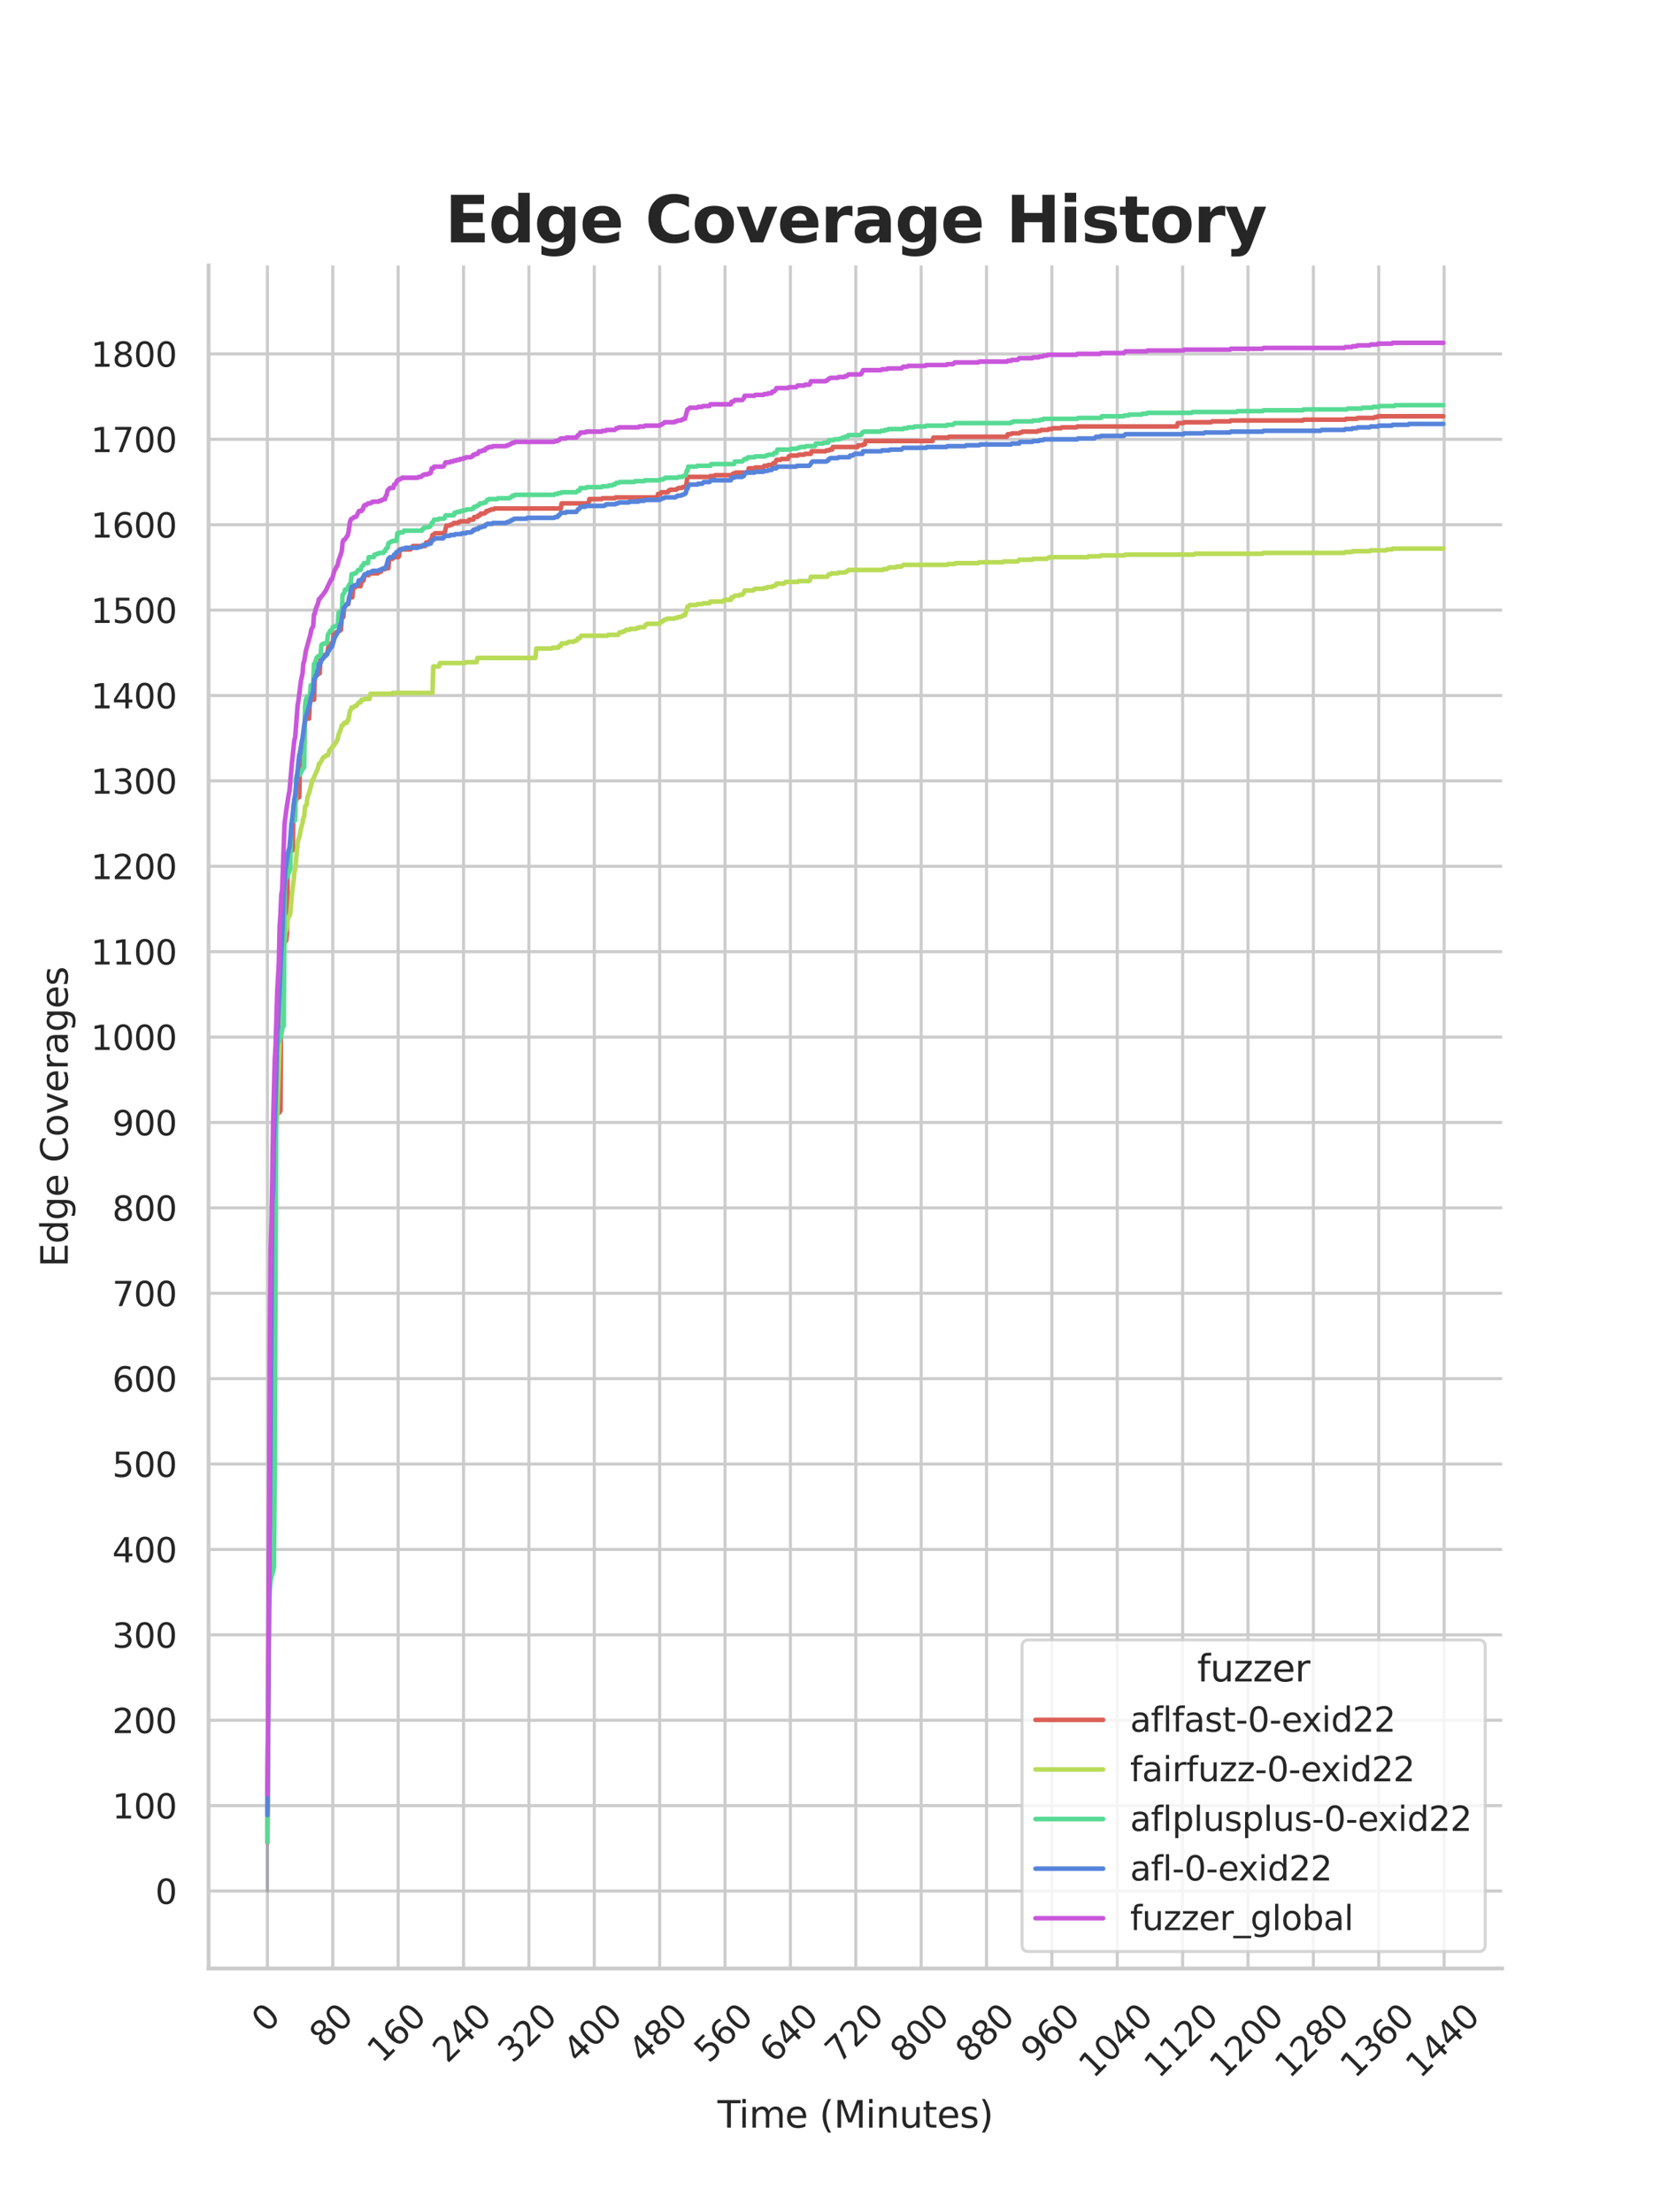 <?xml version="1.0" encoding="utf-8" standalone="no"?>
<!DOCTYPE svg PUBLIC "-//W3C//DTD SVG 1.1//EN"
  "http://www.w3.org/Graphics/SVG/1.1/DTD/svg11.dtd">
<svg xmlns:xlink="http://www.w3.org/1999/xlink" width="434.7pt" height="576pt" viewBox="0 0 434.7 576" xmlns="http://www.w3.org/2000/svg" version="1.1">
 <defs>
  <style type="text/css">*{stroke-linejoin: round; stroke-linecap: butt}</style>
 </defs>
 <g id="figure_1">
  <g id="patch_1">
   <path d="M 0 576 
L 434.7 576 
L 434.7 0 
L 0 0 
z
" style="fill: #ffffff"/>
  </g>
  <g id="axes_1">
   <g id="patch_2">
    <path d="M 54.337 512.64 
L 391.23 512.64 
L 391.23 69.12 
L 54.337 69.12 
z
" style="fill: #ffffff"/>
   </g>
   <g id="matplotlib.axis_1">
    <g id="xtick_1">
     <g id="line2d_1">
      <path d="M 69.651 512.64 
L 69.651 69.12 
" clip-path="url(#p904ce79658)" style="fill: none; stroke: #cccccc; stroke-width: 0.8; stroke-linecap: round"/>
     </g>
     <g id="text_1">
      <!-- 0 -->
      <g style="fill: #262626" transform="translate(69.388 529.627)rotate(-45)scale(0.088 -0.088)">
       <defs>
        <path id="DejaVuSans-30" d="M 2034 4250 
Q 1547 4250 1301 3770 
Q 1056 3291 1056 2328 
Q 1056 1369 1301 889 
Q 1547 409 2034 409 
Q 2525 409 2770 889 
Q 3016 1369 3016 2328 
Q 3016 3291 2770 3770 
Q 2525 4250 2034 4250 
z
M 2034 4750 
Q 2819 4750 3233 4129 
Q 3647 3509 3647 2328 
Q 3647 1150 3233 529 
Q 2819 -91 2034 -91 
Q 1250 -91 836 529 
Q 422 1150 422 2328 
Q 422 3509 836 4129 
Q 1250 4750 2034 4750 
z
" transform="scale(0.016)"/>
       </defs>
       <use xlink:href="#DejaVuSans-30"/>
      </g>
     </g>
    </g>
    <g id="xtick_2">
     <g id="line2d_2">
      <path d="M 86.677 512.64 
L 86.677 69.12 
" clip-path="url(#p904ce79658)" style="fill: none; stroke: #cccccc; stroke-width: 0.8; stroke-linecap: round"/>
     </g>
     <g id="text_2">
      <!-- 80 -->
      <g style="fill: #262626" transform="translate(84.435 533.586)rotate(-45)scale(0.088 -0.088)">
       <defs>
        <path id="DejaVuSans-38" d="M 2034 2216 
Q 1584 2216 1326 1975 
Q 1069 1734 1069 1313 
Q 1069 891 1326 650 
Q 1584 409 2034 409 
Q 2484 409 2743 651 
Q 3003 894 3003 1313 
Q 3003 1734 2745 1975 
Q 2488 2216 2034 2216 
z
M 1403 2484 
Q 997 2584 770 2862 
Q 544 3141 544 3541 
Q 544 4100 942 4425 
Q 1341 4750 2034 4750 
Q 2731 4750 3128 4425 
Q 3525 4100 3525 3541 
Q 3525 3141 3298 2862 
Q 3072 2584 2669 2484 
Q 3125 2378 3379 2068 
Q 3634 1759 3634 1313 
Q 3634 634 3220 271 
Q 2806 -91 2034 -91 
Q 1263 -91 848 271 
Q 434 634 434 1313 
Q 434 1759 690 2068 
Q 947 2378 1403 2484 
z
M 1172 3481 
Q 1172 3119 1398 2916 
Q 1625 2713 2034 2713 
Q 2441 2713 2670 2916 
Q 2900 3119 2900 3481 
Q 2900 3844 2670 4047 
Q 2441 4250 2034 4250 
Q 1625 4250 1398 4047 
Q 1172 3844 1172 3481 
z
" transform="scale(0.016)"/>
       </defs>
       <use xlink:href="#DejaVuSans-38"/>
       <use xlink:href="#DejaVuSans-30" x="63.623"/>
      </g>
     </g>
    </g>
    <g id="xtick_3">
     <g id="line2d_3">
      <path d="M 103.704 512.64 
L 103.704 69.12 
" clip-path="url(#p904ce79658)" style="fill: none; stroke: #cccccc; stroke-width: 0.8; stroke-linecap: round"/>
     </g>
     <g id="text_3">
      <!-- 160 -->
      <g style="fill: #262626" transform="translate(99.482 537.545)rotate(-45)scale(0.088 -0.088)">
       <defs>
        <path id="DejaVuSans-31" d="M 794 531 
L 1825 531 
L 1825 4091 
L 703 3866 
L 703 4441 
L 1819 4666 
L 2450 4666 
L 2450 531 
L 3481 531 
L 3481 0 
L 794 0 
L 794 531 
z
" transform="scale(0.016)"/>
        <path id="DejaVuSans-36" d="M 2113 2584 
Q 1688 2584 1439 2293 
Q 1191 2003 1191 1497 
Q 1191 994 1439 701 
Q 1688 409 2113 409 
Q 2538 409 2786 701 
Q 3034 994 3034 1497 
Q 3034 2003 2786 2293 
Q 2538 2584 2113 2584 
z
M 3366 4563 
L 3366 3988 
Q 3128 4100 2886 4159 
Q 2644 4219 2406 4219 
Q 1781 4219 1451 3797 
Q 1122 3375 1075 2522 
Q 1259 2794 1537 2939 
Q 1816 3084 2150 3084 
Q 2853 3084 3261 2657 
Q 3669 2231 3669 1497 
Q 3669 778 3244 343 
Q 2819 -91 2113 -91 
Q 1303 -91 875 529 
Q 447 1150 447 2328 
Q 447 3434 972 4092 
Q 1497 4750 2381 4750 
Q 2619 4750 2861 4703 
Q 3103 4656 3366 4563 
z
" transform="scale(0.016)"/>
       </defs>
       <use xlink:href="#DejaVuSans-31"/>
       <use xlink:href="#DejaVuSans-36" x="63.623"/>
       <use xlink:href="#DejaVuSans-30" x="127.246"/>
      </g>
     </g>
    </g>
    <g id="xtick_4">
     <g id="line2d_4">
      <path d="M 120.731 512.64 
L 120.731 69.12 
" clip-path="url(#p904ce79658)" style="fill: none; stroke: #cccccc; stroke-width: 0.8; stroke-linecap: round"/>
     </g>
     <g id="text_4">
      <!-- 240 -->
      <g style="fill: #262626" transform="translate(116.509 537.545)rotate(-45)scale(0.088 -0.088)">
       <defs>
        <path id="DejaVuSans-32" d="M 1228 531 
L 3431 531 
L 3431 0 
L 469 0 
L 469 531 
Q 828 903 1448 1529 
Q 2069 2156 2228 2338 
Q 2531 2678 2651 2914 
Q 2772 3150 2772 3378 
Q 2772 3750 2511 3984 
Q 2250 4219 1831 4219 
Q 1534 4219 1204 4116 
Q 875 4013 500 3803 
L 500 4441 
Q 881 4594 1212 4672 
Q 1544 4750 1819 4750 
Q 2544 4750 2975 4387 
Q 3406 4025 3406 3419 
Q 3406 3131 3298 2873 
Q 3191 2616 2906 2266 
Q 2828 2175 2409 1742 
Q 1991 1309 1228 531 
z
" transform="scale(0.016)"/>
        <path id="DejaVuSans-34" d="M 2419 4116 
L 825 1625 
L 2419 1625 
L 2419 4116 
z
M 2253 4666 
L 3047 4666 
L 3047 1625 
L 3713 1625 
L 3713 1100 
L 3047 1100 
L 3047 0 
L 2419 0 
L 2419 1100 
L 313 1100 
L 313 1709 
L 2253 4666 
z
" transform="scale(0.016)"/>
       </defs>
       <use xlink:href="#DejaVuSans-32"/>
       <use xlink:href="#DejaVuSans-34" x="63.623"/>
       <use xlink:href="#DejaVuSans-30" x="127.246"/>
      </g>
     </g>
    </g>
    <g id="xtick_5">
     <g id="line2d_5">
      <path d="M 137.757 512.64 
L 137.757 69.12 
" clip-path="url(#p904ce79658)" style="fill: none; stroke: #cccccc; stroke-width: 0.8; stroke-linecap: round"/>
     </g>
     <g id="text_5">
      <!-- 320 -->
      <g style="fill: #262626" transform="translate(133.536 537.545)rotate(-45)scale(0.088 -0.088)">
       <defs>
        <path id="DejaVuSans-33" d="M 2597 2516 
Q 3050 2419 3304 2112 
Q 3559 1806 3559 1356 
Q 3559 666 3084 287 
Q 2609 -91 1734 -91 
Q 1441 -91 1130 -33 
Q 819 25 488 141 
L 488 750 
Q 750 597 1062 519 
Q 1375 441 1716 441 
Q 2309 441 2620 675 
Q 2931 909 2931 1356 
Q 2931 1769 2642 2001 
Q 2353 2234 1838 2234 
L 1294 2234 
L 1294 2753 
L 1863 2753 
Q 2328 2753 2575 2939 
Q 2822 3125 2822 3475 
Q 2822 3834 2567 4026 
Q 2313 4219 1838 4219 
Q 1578 4219 1281 4162 
Q 984 4106 628 3988 
L 628 4550 
Q 988 4650 1302 4700 
Q 1616 4750 1894 4750 
Q 2613 4750 3031 4423 
Q 3450 4097 3450 3541 
Q 3450 3153 3228 2886 
Q 3006 2619 2597 2516 
z
" transform="scale(0.016)"/>
       </defs>
       <use xlink:href="#DejaVuSans-33"/>
       <use xlink:href="#DejaVuSans-32" x="63.623"/>
       <use xlink:href="#DejaVuSans-30" x="127.246"/>
      </g>
     </g>
    </g>
    <g id="xtick_6">
     <g id="line2d_6">
      <path d="M 154.784 512.64 
L 154.784 69.12 
" clip-path="url(#p904ce79658)" style="fill: none; stroke: #cccccc; stroke-width: 0.8; stroke-linecap: round"/>
     </g>
     <g id="text_6">
      <!-- 400 -->
      <g style="fill: #262626" transform="translate(150.562 537.545)rotate(-45)scale(0.088 -0.088)">
       <use xlink:href="#DejaVuSans-34"/>
       <use xlink:href="#DejaVuSans-30" x="63.623"/>
       <use xlink:href="#DejaVuSans-30" x="127.246"/>
      </g>
     </g>
    </g>
    <g id="xtick_7">
     <g id="line2d_7">
      <path d="M 171.81 512.64 
L 171.81 69.12 
" clip-path="url(#p904ce79658)" style="fill: none; stroke: #cccccc; stroke-width: 0.8; stroke-linecap: round"/>
     </g>
     <g id="text_7">
      <!-- 480 -->
      <g style="fill: #262626" transform="translate(167.589 537.545)rotate(-45)scale(0.088 -0.088)">
       <use xlink:href="#DejaVuSans-34"/>
       <use xlink:href="#DejaVuSans-38" x="63.623"/>
       <use xlink:href="#DejaVuSans-30" x="127.246"/>
      </g>
     </g>
    </g>
    <g id="xtick_8">
     <g id="line2d_8">
      <path d="M 188.837 512.64 
L 188.837 69.12 
" clip-path="url(#p904ce79658)" style="fill: none; stroke: #cccccc; stroke-width: 0.8; stroke-linecap: round"/>
     </g>
     <g id="text_8">
      <!-- 560 -->
      <g style="fill: #262626" transform="translate(184.615 537.545)rotate(-45)scale(0.088 -0.088)">
       <defs>
        <path id="DejaVuSans-35" d="M 691 4666 
L 3169 4666 
L 3169 4134 
L 1269 4134 
L 1269 2991 
Q 1406 3038 1543 3061 
Q 1681 3084 1819 3084 
Q 2600 3084 3056 2656 
Q 3513 2228 3513 1497 
Q 3513 744 3044 326 
Q 2575 -91 1722 -91 
Q 1428 -91 1123 -41 
Q 819 9 494 109 
L 494 744 
Q 775 591 1075 516 
Q 1375 441 1709 441 
Q 2250 441 2565 725 
Q 2881 1009 2881 1497 
Q 2881 1984 2565 2268 
Q 2250 2553 1709 2553 
Q 1456 2553 1204 2497 
Q 953 2441 691 2322 
L 691 4666 
z
" transform="scale(0.016)"/>
       </defs>
       <use xlink:href="#DejaVuSans-35"/>
       <use xlink:href="#DejaVuSans-36" x="63.623"/>
       <use xlink:href="#DejaVuSans-30" x="127.246"/>
      </g>
     </g>
    </g>
    <g id="xtick_9">
     <g id="line2d_9">
      <path d="M 205.864 512.64 
L 205.864 69.12 
" clip-path="url(#p904ce79658)" style="fill: none; stroke: #cccccc; stroke-width: 0.8; stroke-linecap: round"/>
     </g>
     <g id="text_9">
      <!-- 640 -->
      <g style="fill: #262626" transform="translate(201.642 537.545)rotate(-45)scale(0.088 -0.088)">
       <use xlink:href="#DejaVuSans-36"/>
       <use xlink:href="#DejaVuSans-34" x="63.623"/>
       <use xlink:href="#DejaVuSans-30" x="127.246"/>
      </g>
     </g>
    </g>
    <g id="xtick_10">
     <g id="line2d_10">
      <path d="M 222.89 512.64 
L 222.89 69.12 
" clip-path="url(#p904ce79658)" style="fill: none; stroke: #cccccc; stroke-width: 0.8; stroke-linecap: round"/>
     </g>
     <g id="text_10">
      <!-- 720 -->
      <g style="fill: #262626" transform="translate(218.669 537.545)rotate(-45)scale(0.088 -0.088)">
       <defs>
        <path id="DejaVuSans-37" d="M 525 4666 
L 3525 4666 
L 3525 4397 
L 1831 0 
L 1172 0 
L 2766 4134 
L 525 4134 
L 525 4666 
z
" transform="scale(0.016)"/>
       </defs>
       <use xlink:href="#DejaVuSans-37"/>
       <use xlink:href="#DejaVuSans-32" x="63.623"/>
       <use xlink:href="#DejaVuSans-30" x="127.246"/>
      </g>
     </g>
    </g>
    <g id="xtick_11">
     <g id="line2d_11">
      <path d="M 239.917 512.64 
L 239.917 69.12 
" clip-path="url(#p904ce79658)" style="fill: none; stroke: #cccccc; stroke-width: 0.8; stroke-linecap: round"/>
     </g>
     <g id="text_11">
      <!-- 800 -->
      <g style="fill: #262626" transform="translate(235.695 537.545)rotate(-45)scale(0.088 -0.088)">
       <use xlink:href="#DejaVuSans-38"/>
       <use xlink:href="#DejaVuSans-30" x="63.623"/>
       <use xlink:href="#DejaVuSans-30" x="127.246"/>
      </g>
     </g>
    </g>
    <g id="xtick_12">
     <g id="line2d_12">
      <path d="M 256.943 512.64 
L 256.943 69.12 
" clip-path="url(#p904ce79658)" style="fill: none; stroke: #cccccc; stroke-width: 0.8; stroke-linecap: round"/>
     </g>
     <g id="text_12">
      <!-- 880 -->
      <g style="fill: #262626" transform="translate(252.722 537.545)rotate(-45)scale(0.088 -0.088)">
       <use xlink:href="#DejaVuSans-38"/>
       <use xlink:href="#DejaVuSans-38" x="63.623"/>
       <use xlink:href="#DejaVuSans-30" x="127.246"/>
      </g>
     </g>
    </g>
    <g id="xtick_13">
     <g id="line2d_13">
      <path d="M 273.97 512.64 
L 273.97 69.12 
" clip-path="url(#p904ce79658)" style="fill: none; stroke: #cccccc; stroke-width: 0.8; stroke-linecap: round"/>
     </g>
     <g id="text_13">
      <!-- 960 -->
      <g style="fill: #262626" transform="translate(269.748 537.545)rotate(-45)scale(0.088 -0.088)">
       <defs>
        <path id="DejaVuSans-39" d="M 703 97 
L 703 672 
Q 941 559 1184 500 
Q 1428 441 1663 441 
Q 2288 441 2617 861 
Q 2947 1281 2994 2138 
Q 2813 1869 2534 1725 
Q 2256 1581 1919 1581 
Q 1219 1581 811 2004 
Q 403 2428 403 3163 
Q 403 3881 828 4315 
Q 1253 4750 1959 4750 
Q 2769 4750 3195 4129 
Q 3622 3509 3622 2328 
Q 3622 1225 3098 567 
Q 2575 -91 1691 -91 
Q 1453 -91 1209 -44 
Q 966 3 703 97 
z
M 1959 2075 
Q 2384 2075 2632 2365 
Q 2881 2656 2881 3163 
Q 2881 3666 2632 3958 
Q 2384 4250 1959 4250 
Q 1534 4250 1286 3958 
Q 1038 3666 1038 3163 
Q 1038 2656 1286 2365 
Q 1534 2075 1959 2075 
z
" transform="scale(0.016)"/>
       </defs>
       <use xlink:href="#DejaVuSans-39"/>
       <use xlink:href="#DejaVuSans-36" x="63.623"/>
       <use xlink:href="#DejaVuSans-30" x="127.246"/>
      </g>
     </g>
    </g>
    <g id="xtick_14">
     <g id="line2d_14">
      <path d="M 290.997 512.64 
L 290.997 69.12 
" clip-path="url(#p904ce79658)" style="fill: none; stroke: #cccccc; stroke-width: 0.8; stroke-linecap: round"/>
     </g>
     <g id="text_14">
      <!-- 1040 -->
      <g style="fill: #262626" transform="translate(284.795 541.505)rotate(-45)scale(0.088 -0.088)">
       <use xlink:href="#DejaVuSans-31"/>
       <use xlink:href="#DejaVuSans-30" x="63.623"/>
       <use xlink:href="#DejaVuSans-34" x="127.246"/>
       <use xlink:href="#DejaVuSans-30" x="190.869"/>
      </g>
     </g>
    </g>
    <g id="xtick_15">
     <g id="line2d_15">
      <path d="M 308.023 512.64 
L 308.023 69.12 
" clip-path="url(#p904ce79658)" style="fill: none; stroke: #cccccc; stroke-width: 0.8; stroke-linecap: round"/>
     </g>
     <g id="text_15">
      <!-- 1120 -->
      <g style="fill: #262626" transform="translate(301.822 541.505)rotate(-45)scale(0.088 -0.088)">
       <use xlink:href="#DejaVuSans-31"/>
       <use xlink:href="#DejaVuSans-31" x="63.623"/>
       <use xlink:href="#DejaVuSans-32" x="127.246"/>
       <use xlink:href="#DejaVuSans-30" x="190.869"/>
      </g>
     </g>
    </g>
    <g id="xtick_16">
     <g id="line2d_16">
      <path d="M 325.05 512.64 
L 325.05 69.12 
" clip-path="url(#p904ce79658)" style="fill: none; stroke: #cccccc; stroke-width: 0.8; stroke-linecap: round"/>
     </g>
     <g id="text_16">
      <!-- 1200 -->
      <g style="fill: #262626" transform="translate(318.849 541.505)rotate(-45)scale(0.088 -0.088)">
       <use xlink:href="#DejaVuSans-31"/>
       <use xlink:href="#DejaVuSans-32" x="63.623"/>
       <use xlink:href="#DejaVuSans-30" x="127.246"/>
       <use xlink:href="#DejaVuSans-30" x="190.869"/>
      </g>
     </g>
    </g>
    <g id="xtick_17">
     <g id="line2d_17">
      <path d="M 342.076 512.64 
L 342.076 69.12 
" clip-path="url(#p904ce79658)" style="fill: none; stroke: #cccccc; stroke-width: 0.8; stroke-linecap: round"/>
     </g>
     <g id="text_17">
      <!-- 1280 -->
      <g style="fill: #262626" transform="translate(335.875 541.505)rotate(-45)scale(0.088 -0.088)">
       <use xlink:href="#DejaVuSans-31"/>
       <use xlink:href="#DejaVuSans-32" x="63.623"/>
       <use xlink:href="#DejaVuSans-38" x="127.246"/>
       <use xlink:href="#DejaVuSans-30" x="190.869"/>
      </g>
     </g>
    </g>
    <g id="xtick_18">
     <g id="line2d_18">
      <path d="M 359.103 512.64 
L 359.103 69.12 
" clip-path="url(#p904ce79658)" style="fill: none; stroke: #cccccc; stroke-width: 0.8; stroke-linecap: round"/>
     </g>
     <g id="text_18">
      <!-- 1360 -->
      <g style="fill: #262626" transform="translate(352.902 541.505)rotate(-45)scale(0.088 -0.088)">
       <use xlink:href="#DejaVuSans-31"/>
       <use xlink:href="#DejaVuSans-33" x="63.623"/>
       <use xlink:href="#DejaVuSans-36" x="127.246"/>
       <use xlink:href="#DejaVuSans-30" x="190.869"/>
      </g>
     </g>
    </g>
    <g id="xtick_19">
     <g id="line2d_19">
      <path d="M 376.13 512.64 
L 376.13 69.12 
" clip-path="url(#p904ce79658)" style="fill: none; stroke: #cccccc; stroke-width: 0.8; stroke-linecap: round"/>
     </g>
     <g id="text_19">
      <!-- 1440 -->
      <g style="fill: #262626" transform="translate(369.928 541.505)rotate(-45)scale(0.088 -0.088)">
       <use xlink:href="#DejaVuSans-31"/>
       <use xlink:href="#DejaVuSans-34" x="63.623"/>
       <use xlink:href="#DejaVuSans-34" x="127.246"/>
       <use xlink:href="#DejaVuSans-30" x="190.869"/>
      </g>
     </g>
    </g>
    <g id="text_20">
     <!-- Time (Minutes) -->
     <g style="fill: #262626" transform="translate(186.874 554.093)scale(0.096 -0.096)">
      <defs>
       <path id="DejaVuSans-54" d="M -19 4666 
L 3928 4666 
L 3928 4134 
L 2272 4134 
L 2272 0 
L 1638 0 
L 1638 4134 
L -19 4134 
L -19 4666 
z
" transform="scale(0.016)"/>
       <path id="DejaVuSans-69" d="M 603 3500 
L 1178 3500 
L 1178 0 
L 603 0 
L 603 3500 
z
M 603 4863 
L 1178 4863 
L 1178 4134 
L 603 4134 
L 603 4863 
z
" transform="scale(0.016)"/>
       <path id="DejaVuSans-6d" d="M 3328 2828 
Q 3544 3216 3844 3400 
Q 4144 3584 4550 3584 
Q 5097 3584 5394 3201 
Q 5691 2819 5691 2113 
L 5691 0 
L 5113 0 
L 5113 2094 
Q 5113 2597 4934 2840 
Q 4756 3084 4391 3084 
Q 3944 3084 3684 2787 
Q 3425 2491 3425 1978 
L 3425 0 
L 2847 0 
L 2847 2094 
Q 2847 2600 2669 2842 
Q 2491 3084 2119 3084 
Q 1678 3084 1418 2786 
Q 1159 2488 1159 1978 
L 1159 0 
L 581 0 
L 581 3500 
L 1159 3500 
L 1159 2956 
Q 1356 3278 1631 3431 
Q 1906 3584 2284 3584 
Q 2666 3584 2933 3390 
Q 3200 3197 3328 2828 
z
" transform="scale(0.016)"/>
       <path id="DejaVuSans-65" d="M 3597 1894 
L 3597 1613 
L 953 1613 
Q 991 1019 1311 708 
Q 1631 397 2203 397 
Q 2534 397 2845 478 
Q 3156 559 3463 722 
L 3463 178 
Q 3153 47 2828 -22 
Q 2503 -91 2169 -91 
Q 1331 -91 842 396 
Q 353 884 353 1716 
Q 353 2575 817 3079 
Q 1281 3584 2069 3584 
Q 2775 3584 3186 3129 
Q 3597 2675 3597 1894 
z
M 3022 2063 
Q 3016 2534 2758 2815 
Q 2500 3097 2075 3097 
Q 1594 3097 1305 2825 
Q 1016 2553 972 2059 
L 3022 2063 
z
" transform="scale(0.016)"/>
       <path id="DejaVuSans-20" transform="scale(0.016)"/>
       <path id="DejaVuSans-28" d="M 1984 4856 
Q 1566 4138 1362 3434 
Q 1159 2731 1159 2009 
Q 1159 1288 1364 580 
Q 1569 -128 1984 -844 
L 1484 -844 
Q 1016 -109 783 600 
Q 550 1309 550 2009 
Q 550 2706 781 3412 
Q 1013 4119 1484 4856 
L 1984 4856 
z
" transform="scale(0.016)"/>
       <path id="DejaVuSans-4d" d="M 628 4666 
L 1569 4666 
L 2759 1491 
L 3956 4666 
L 4897 4666 
L 4897 0 
L 4281 0 
L 4281 4097 
L 3078 897 
L 2444 897 
L 1241 4097 
L 1241 0 
L 628 0 
L 628 4666 
z
" transform="scale(0.016)"/>
       <path id="DejaVuSans-6e" d="M 3513 2113 
L 3513 0 
L 2938 0 
L 2938 2094 
Q 2938 2591 2744 2837 
Q 2550 3084 2163 3084 
Q 1697 3084 1428 2787 
Q 1159 2491 1159 1978 
L 1159 0 
L 581 0 
L 581 3500 
L 1159 3500 
L 1159 2956 
Q 1366 3272 1645 3428 
Q 1925 3584 2291 3584 
Q 2894 3584 3203 3211 
Q 3513 2838 3513 2113 
z
" transform="scale(0.016)"/>
       <path id="DejaVuSans-75" d="M 544 1381 
L 544 3500 
L 1119 3500 
L 1119 1403 
Q 1119 906 1312 657 
Q 1506 409 1894 409 
Q 2359 409 2629 706 
Q 2900 1003 2900 1516 
L 2900 3500 
L 3475 3500 
L 3475 0 
L 2900 0 
L 2900 538 
Q 2691 219 2414 64 
Q 2138 -91 1772 -91 
Q 1169 -91 856 284 
Q 544 659 544 1381 
z
M 1991 3584 
L 1991 3584 
z
" transform="scale(0.016)"/>
       <path id="DejaVuSans-74" d="M 1172 4494 
L 1172 3500 
L 2356 3500 
L 2356 3053 
L 1172 3053 
L 1172 1153 
Q 1172 725 1289 603 
Q 1406 481 1766 481 
L 2356 481 
L 2356 0 
L 1766 0 
Q 1100 0 847 248 
Q 594 497 594 1153 
L 594 3053 
L 172 3053 
L 172 3500 
L 594 3500 
L 594 4494 
L 1172 4494 
z
" transform="scale(0.016)"/>
       <path id="DejaVuSans-73" d="M 2834 3397 
L 2834 2853 
Q 2591 2978 2328 3040 
Q 2066 3103 1784 3103 
Q 1356 3103 1142 2972 
Q 928 2841 928 2578 
Q 928 2378 1081 2264 
Q 1234 2150 1697 2047 
L 1894 2003 
Q 2506 1872 2764 1633 
Q 3022 1394 3022 966 
Q 3022 478 2636 193 
Q 2250 -91 1575 -91 
Q 1294 -91 989 -36 
Q 684 19 347 128 
L 347 722 
Q 666 556 975 473 
Q 1284 391 1588 391 
Q 1994 391 2212 530 
Q 2431 669 2431 922 
Q 2431 1156 2273 1281 
Q 2116 1406 1581 1522 
L 1381 1569 
Q 847 1681 609 1914 
Q 372 2147 372 2553 
Q 372 3047 722 3315 
Q 1072 3584 1716 3584 
Q 2034 3584 2315 3537 
Q 2597 3491 2834 3397 
z
" transform="scale(0.016)"/>
       <path id="DejaVuSans-29" d="M 513 4856 
L 1013 4856 
Q 1481 4119 1714 3412 
Q 1947 2706 1947 2009 
Q 1947 1309 1714 600 
Q 1481 -109 1013 -844 
L 513 -844 
Q 928 -128 1133 580 
Q 1338 1288 1338 2009 
Q 1338 2731 1133 3434 
Q 928 4138 513 4856 
z
" transform="scale(0.016)"/>
      </defs>
      <use xlink:href="#DejaVuSans-54"/>
      <use xlink:href="#DejaVuSans-69" x="57.959"/>
      <use xlink:href="#DejaVuSans-6d" x="85.742"/>
      <use xlink:href="#DejaVuSans-65" x="183.154"/>
      <use xlink:href="#DejaVuSans-20" x="244.678"/>
      <use xlink:href="#DejaVuSans-28" x="276.465"/>
      <use xlink:href="#DejaVuSans-4d" x="315.479"/>
      <use xlink:href="#DejaVuSans-69" x="401.758"/>
      <use xlink:href="#DejaVuSans-6e" x="429.541"/>
      <use xlink:href="#DejaVuSans-75" x="492.92"/>
      <use xlink:href="#DejaVuSans-74" x="556.299"/>
      <use xlink:href="#DejaVuSans-65" x="595.508"/>
      <use xlink:href="#DejaVuSans-73" x="657.031"/>
      <use xlink:href="#DejaVuSans-29" x="709.131"/>
     </g>
    </g>
   </g>
   <g id="matplotlib.axis_2">
    <g id="ytick_1">
     <g id="line2d_20">
      <path d="M 54.337 492.48 
L 391.23 492.48 
" clip-path="url(#p904ce79658)" style="fill: none; stroke: #cccccc; stroke-width: 0.8; stroke-linecap: round"/>
     </g>
     <g id="text_21">
      <!-- 0 -->
      <g style="fill: #262626" transform="translate(40.438 495.823)scale(0.088 -0.088)">
       <use xlink:href="#DejaVuSans-30"/>
      </g>
     </g>
    </g>
    <g id="ytick_2">
     <g id="line2d_21">
      <path d="M 54.337 470.241 
L 391.23 470.241 
" clip-path="url(#p904ce79658)" style="fill: none; stroke: #cccccc; stroke-width: 0.8; stroke-linecap: round"/>
     </g>
     <g id="text_22">
      <!-- 100 -->
      <g style="fill: #262626" transform="translate(29.241 473.584)scale(0.088 -0.088)">
       <use xlink:href="#DejaVuSans-31"/>
       <use xlink:href="#DejaVuSans-30" x="63.623"/>
       <use xlink:href="#DejaVuSans-30" x="127.246"/>
      </g>
     </g>
    </g>
    <g id="ytick_3">
     <g id="line2d_22">
      <path d="M 54.337 448.001 
L 391.23 448.001 
" clip-path="url(#p904ce79658)" style="fill: none; stroke: #cccccc; stroke-width: 0.8; stroke-linecap: round"/>
     </g>
     <g id="text_23">
      <!-- 200 -->
      <g style="fill: #262626" transform="translate(29.241 451.345)scale(0.088 -0.088)">
       <use xlink:href="#DejaVuSans-32"/>
       <use xlink:href="#DejaVuSans-30" x="63.623"/>
       <use xlink:href="#DejaVuSans-30" x="127.246"/>
      </g>
     </g>
    </g>
    <g id="ytick_4">
     <g id="line2d_23">
      <path d="M 54.337 425.762 
L 391.23 425.762 
" clip-path="url(#p904ce79658)" style="fill: none; stroke: #cccccc; stroke-width: 0.8; stroke-linecap: round"/>
     </g>
     <g id="text_24">
      <!-- 300 -->
      <g style="fill: #262626" transform="translate(29.241 429.105)scale(0.088 -0.088)">
       <use xlink:href="#DejaVuSans-33"/>
       <use xlink:href="#DejaVuSans-30" x="63.623"/>
       <use xlink:href="#DejaVuSans-30" x="127.246"/>
      </g>
     </g>
    </g>
    <g id="ytick_5">
     <g id="line2d_24">
      <path d="M 54.337 403.522 
L 391.23 403.522 
" clip-path="url(#p904ce79658)" style="fill: none; stroke: #cccccc; stroke-width: 0.8; stroke-linecap: round"/>
     </g>
     <g id="text_25">
      <!-- 400 -->
      <g style="fill: #262626" transform="translate(29.241 406.866)scale(0.088 -0.088)">
       <use xlink:href="#DejaVuSans-34"/>
       <use xlink:href="#DejaVuSans-30" x="63.623"/>
       <use xlink:href="#DejaVuSans-30" x="127.246"/>
      </g>
     </g>
    </g>
    <g id="ytick_6">
     <g id="line2d_25">
      <path d="M 54.337 381.283 
L 391.23 381.283 
" clip-path="url(#p904ce79658)" style="fill: none; stroke: #cccccc; stroke-width: 0.8; stroke-linecap: round"/>
     </g>
     <g id="text_26">
      <!-- 500 -->
      <g style="fill: #262626" transform="translate(29.241 384.626)scale(0.088 -0.088)">
       <use xlink:href="#DejaVuSans-35"/>
       <use xlink:href="#DejaVuSans-30" x="63.623"/>
       <use xlink:href="#DejaVuSans-30" x="127.246"/>
      </g>
     </g>
    </g>
    <g id="ytick_7">
     <g id="line2d_26">
      <path d="M 54.337 359.044 
L 391.23 359.044 
" clip-path="url(#p904ce79658)" style="fill: none; stroke: #cccccc; stroke-width: 0.8; stroke-linecap: round"/>
     </g>
     <g id="text_27">
      <!-- 600 -->
      <g style="fill: #262626" transform="translate(29.241 362.387)scale(0.088 -0.088)">
       <use xlink:href="#DejaVuSans-36"/>
       <use xlink:href="#DejaVuSans-30" x="63.623"/>
       <use xlink:href="#DejaVuSans-30" x="127.246"/>
      </g>
     </g>
    </g>
    <g id="ytick_8">
     <g id="line2d_27">
      <path d="M 54.337 336.804 
L 391.23 336.804 
" clip-path="url(#p904ce79658)" style="fill: none; stroke: #cccccc; stroke-width: 0.8; stroke-linecap: round"/>
     </g>
     <g id="text_28">
      <!-- 700 -->
      <g style="fill: #262626" transform="translate(29.241 340.148)scale(0.088 -0.088)">
       <use xlink:href="#DejaVuSans-37"/>
       <use xlink:href="#DejaVuSans-30" x="63.623"/>
       <use xlink:href="#DejaVuSans-30" x="127.246"/>
      </g>
     </g>
    </g>
    <g id="ytick_9">
     <g id="line2d_28">
      <path d="M 54.337 314.565 
L 391.23 314.565 
" clip-path="url(#p904ce79658)" style="fill: none; stroke: #cccccc; stroke-width: 0.8; stroke-linecap: round"/>
     </g>
     <g id="text_29">
      <!-- 800 -->
      <g style="fill: #262626" transform="translate(29.241 317.908)scale(0.088 -0.088)">
       <use xlink:href="#DejaVuSans-38"/>
       <use xlink:href="#DejaVuSans-30" x="63.623"/>
       <use xlink:href="#DejaVuSans-30" x="127.246"/>
      </g>
     </g>
    </g>
    <g id="ytick_10">
     <g id="line2d_29">
      <path d="M 54.337 292.326 
L 391.23 292.326 
" clip-path="url(#p904ce79658)" style="fill: none; stroke: #cccccc; stroke-width: 0.8; stroke-linecap: round"/>
     </g>
     <g id="text_30">
      <!-- 900 -->
      <g style="fill: #262626" transform="translate(29.241 295.669)scale(0.088 -0.088)">
       <use xlink:href="#DejaVuSans-39"/>
       <use xlink:href="#DejaVuSans-30" x="63.623"/>
       <use xlink:href="#DejaVuSans-30" x="127.246"/>
      </g>
     </g>
    </g>
    <g id="ytick_11">
     <g id="line2d_30">
      <path d="M 54.337 270.086 
L 391.23 270.086 
" clip-path="url(#p904ce79658)" style="fill: none; stroke: #cccccc; stroke-width: 0.8; stroke-linecap: round"/>
     </g>
     <g id="text_31">
      <!-- 1000 -->
      <g style="fill: #262626" transform="translate(23.642 273.429)scale(0.088 -0.088)">
       <use xlink:href="#DejaVuSans-31"/>
       <use xlink:href="#DejaVuSans-30" x="63.623"/>
       <use xlink:href="#DejaVuSans-30" x="127.246"/>
       <use xlink:href="#DejaVuSans-30" x="190.869"/>
      </g>
     </g>
    </g>
    <g id="ytick_12">
     <g id="line2d_31">
      <path d="M 54.337 247.847 
L 391.23 247.847 
" clip-path="url(#p904ce79658)" style="fill: none; stroke: #cccccc; stroke-width: 0.8; stroke-linecap: round"/>
     </g>
     <g id="text_32">
      <!-- 1100 -->
      <g style="fill: #262626" transform="translate(23.642 251.19)scale(0.088 -0.088)">
       <use xlink:href="#DejaVuSans-31"/>
       <use xlink:href="#DejaVuSans-31" x="63.623"/>
       <use xlink:href="#DejaVuSans-30" x="127.246"/>
       <use xlink:href="#DejaVuSans-30" x="190.869"/>
      </g>
     </g>
    </g>
    <g id="ytick_13">
     <g id="line2d_32">
      <path d="M 54.337 225.607 
L 391.23 225.607 
" clip-path="url(#p904ce79658)" style="fill: none; stroke: #cccccc; stroke-width: 0.8; stroke-linecap: round"/>
     </g>
     <g id="text_33">
      <!-- 1200 -->
      <g style="fill: #262626" transform="translate(23.642 228.951)scale(0.088 -0.088)">
       <use xlink:href="#DejaVuSans-31"/>
       <use xlink:href="#DejaVuSans-32" x="63.623"/>
       <use xlink:href="#DejaVuSans-30" x="127.246"/>
       <use xlink:href="#DejaVuSans-30" x="190.869"/>
      </g>
     </g>
    </g>
    <g id="ytick_14">
     <g id="line2d_33">
      <path d="M 54.337 203.368 
L 391.23 203.368 
" clip-path="url(#p904ce79658)" style="fill: none; stroke: #cccccc; stroke-width: 0.8; stroke-linecap: round"/>
     </g>
     <g id="text_34">
      <!-- 1300 -->
      <g style="fill: #262626" transform="translate(23.642 206.711)scale(0.088 -0.088)">
       <use xlink:href="#DejaVuSans-31"/>
       <use xlink:href="#DejaVuSans-33" x="63.623"/>
       <use xlink:href="#DejaVuSans-30" x="127.246"/>
       <use xlink:href="#DejaVuSans-30" x="190.869"/>
      </g>
     </g>
    </g>
    <g id="ytick_15">
     <g id="line2d_34">
      <path d="M 54.337 181.129 
L 391.23 181.129 
" clip-path="url(#p904ce79658)" style="fill: none; stroke: #cccccc; stroke-width: 0.8; stroke-linecap: round"/>
     </g>
     <g id="text_35">
      <!-- 1400 -->
      <g style="fill: #262626" transform="translate(23.642 184.472)scale(0.088 -0.088)">
       <use xlink:href="#DejaVuSans-31"/>
       <use xlink:href="#DejaVuSans-34" x="63.623"/>
       <use xlink:href="#DejaVuSans-30" x="127.246"/>
       <use xlink:href="#DejaVuSans-30" x="190.869"/>
      </g>
     </g>
    </g>
    <g id="ytick_16">
     <g id="line2d_35">
      <path d="M 54.337 158.889 
L 391.23 158.889 
" clip-path="url(#p904ce79658)" style="fill: none; stroke: #cccccc; stroke-width: 0.8; stroke-linecap: round"/>
     </g>
     <g id="text_36">
      <!-- 1500 -->
      <g style="fill: #262626" transform="translate(23.642 162.233)scale(0.088 -0.088)">
       <use xlink:href="#DejaVuSans-31"/>
       <use xlink:href="#DejaVuSans-35" x="63.623"/>
       <use xlink:href="#DejaVuSans-30" x="127.246"/>
       <use xlink:href="#DejaVuSans-30" x="190.869"/>
      </g>
     </g>
    </g>
    <g id="ytick_17">
     <g id="line2d_36">
      <path d="M 54.337 136.65 
L 391.23 136.65 
" clip-path="url(#p904ce79658)" style="fill: none; stroke: #cccccc; stroke-width: 0.8; stroke-linecap: round"/>
     </g>
     <g id="text_37">
      <!-- 1600 -->
      <g style="fill: #262626" transform="translate(23.642 139.993)scale(0.088 -0.088)">
       <use xlink:href="#DejaVuSans-31"/>
       <use xlink:href="#DejaVuSans-36" x="63.623"/>
       <use xlink:href="#DejaVuSans-30" x="127.246"/>
       <use xlink:href="#DejaVuSans-30" x="190.869"/>
      </g>
     </g>
    </g>
    <g id="ytick_18">
     <g id="line2d_37">
      <path d="M 54.337 114.411 
L 391.23 114.411 
" clip-path="url(#p904ce79658)" style="fill: none; stroke: #cccccc; stroke-width: 0.8; stroke-linecap: round"/>
     </g>
     <g id="text_38">
      <!-- 1700 -->
      <g style="fill: #262626" transform="translate(23.642 117.754)scale(0.088 -0.088)">
       <use xlink:href="#DejaVuSans-31"/>
       <use xlink:href="#DejaVuSans-37" x="63.623"/>
       <use xlink:href="#DejaVuSans-30" x="127.246"/>
       <use xlink:href="#DejaVuSans-30" x="190.869"/>
      </g>
     </g>
    </g>
    <g id="ytick_19">
     <g id="line2d_38">
      <path d="M 54.337 92.171 
L 391.23 92.171 
" clip-path="url(#p904ce79658)" style="fill: none; stroke: #cccccc; stroke-width: 0.8; stroke-linecap: round"/>
     </g>
     <g id="text_39">
      <!-- 1800 -->
      <g style="fill: #262626" transform="translate(23.642 95.514)scale(0.088 -0.088)">
       <use xlink:href="#DejaVuSans-31"/>
       <use xlink:href="#DejaVuSans-38" x="63.623"/>
       <use xlink:href="#DejaVuSans-30" x="127.246"/>
       <use xlink:href="#DejaVuSans-30" x="190.869"/>
      </g>
     </g>
    </g>
    <g id="text_40">
     <!-- Edge Coverages -->
     <g style="fill: #262626" transform="translate(17.645 329.986)rotate(-90)scale(0.096 -0.096)">
      <defs>
       <path id="DejaVuSans-45" d="M 628 4666 
L 3578 4666 
L 3578 4134 
L 1259 4134 
L 1259 2753 
L 3481 2753 
L 3481 2222 
L 1259 2222 
L 1259 531 
L 3634 531 
L 3634 0 
L 628 0 
L 628 4666 
z
" transform="scale(0.016)"/>
       <path id="DejaVuSans-64" d="M 2906 2969 
L 2906 4863 
L 3481 4863 
L 3481 0 
L 2906 0 
L 2906 525 
Q 2725 213 2448 61 
Q 2172 -91 1784 -91 
Q 1150 -91 751 415 
Q 353 922 353 1747 
Q 353 2572 751 3078 
Q 1150 3584 1784 3584 
Q 2172 3584 2448 3432 
Q 2725 3281 2906 2969 
z
M 947 1747 
Q 947 1113 1208 752 
Q 1469 391 1925 391 
Q 2381 391 2643 752 
Q 2906 1113 2906 1747 
Q 2906 2381 2643 2742 
Q 2381 3103 1925 3103 
Q 1469 3103 1208 2742 
Q 947 2381 947 1747 
z
" transform="scale(0.016)"/>
       <path id="DejaVuSans-67" d="M 2906 1791 
Q 2906 2416 2648 2759 
Q 2391 3103 1925 3103 
Q 1463 3103 1205 2759 
Q 947 2416 947 1791 
Q 947 1169 1205 825 
Q 1463 481 1925 481 
Q 2391 481 2648 825 
Q 2906 1169 2906 1791 
z
M 3481 434 
Q 3481 -459 3084 -895 
Q 2688 -1331 1869 -1331 
Q 1566 -1331 1297 -1286 
Q 1028 -1241 775 -1147 
L 775 -588 
Q 1028 -725 1275 -790 
Q 1522 -856 1778 -856 
Q 2344 -856 2625 -561 
Q 2906 -266 2906 331 
L 2906 616 
Q 2728 306 2450 153 
Q 2172 0 1784 0 
Q 1141 0 747 490 
Q 353 981 353 1791 
Q 353 2603 747 3093 
Q 1141 3584 1784 3584 
Q 2172 3584 2450 3431 
Q 2728 3278 2906 2969 
L 2906 3500 
L 3481 3500 
L 3481 434 
z
" transform="scale(0.016)"/>
       <path id="DejaVuSans-43" d="M 4122 4306 
L 4122 3641 
Q 3803 3938 3442 4084 
Q 3081 4231 2675 4231 
Q 1875 4231 1450 3742 
Q 1025 3253 1025 2328 
Q 1025 1406 1450 917 
Q 1875 428 2675 428 
Q 3081 428 3442 575 
Q 3803 722 4122 1019 
L 4122 359 
Q 3791 134 3420 21 
Q 3050 -91 2638 -91 
Q 1578 -91 968 557 
Q 359 1206 359 2328 
Q 359 3453 968 4101 
Q 1578 4750 2638 4750 
Q 3056 4750 3426 4639 
Q 3797 4528 4122 4306 
z
" transform="scale(0.016)"/>
       <path id="DejaVuSans-6f" d="M 1959 3097 
Q 1497 3097 1228 2736 
Q 959 2375 959 1747 
Q 959 1119 1226 758 
Q 1494 397 1959 397 
Q 2419 397 2687 759 
Q 2956 1122 2956 1747 
Q 2956 2369 2687 2733 
Q 2419 3097 1959 3097 
z
M 1959 3584 
Q 2709 3584 3137 3096 
Q 3566 2609 3566 1747 
Q 3566 888 3137 398 
Q 2709 -91 1959 -91 
Q 1206 -91 779 398 
Q 353 888 353 1747 
Q 353 2609 779 3096 
Q 1206 3584 1959 3584 
z
" transform="scale(0.016)"/>
       <path id="DejaVuSans-76" d="M 191 3500 
L 800 3500 
L 1894 563 
L 2988 3500 
L 3597 3500 
L 2284 0 
L 1503 0 
L 191 3500 
z
" transform="scale(0.016)"/>
       <path id="DejaVuSans-72" d="M 2631 2963 
Q 2534 3019 2420 3045 
Q 2306 3072 2169 3072 
Q 1681 3072 1420 2755 
Q 1159 2438 1159 1844 
L 1159 0 
L 581 0 
L 581 3500 
L 1159 3500 
L 1159 2956 
Q 1341 3275 1631 3429 
Q 1922 3584 2338 3584 
Q 2397 3584 2469 3576 
Q 2541 3569 2628 3553 
L 2631 2963 
z
" transform="scale(0.016)"/>
       <path id="DejaVuSans-61" d="M 2194 1759 
Q 1497 1759 1228 1600 
Q 959 1441 959 1056 
Q 959 750 1161 570 
Q 1363 391 1709 391 
Q 2188 391 2477 730 
Q 2766 1069 2766 1631 
L 2766 1759 
L 2194 1759 
z
M 3341 1997 
L 3341 0 
L 2766 0 
L 2766 531 
Q 2569 213 2275 61 
Q 1981 -91 1556 -91 
Q 1019 -91 701 211 
Q 384 513 384 1019 
Q 384 1609 779 1909 
Q 1175 2209 1959 2209 
L 2766 2209 
L 2766 2266 
Q 2766 2663 2505 2880 
Q 2244 3097 1772 3097 
Q 1472 3097 1187 3025 
Q 903 2953 641 2809 
L 641 3341 
Q 956 3463 1253 3523 
Q 1550 3584 1831 3584 
Q 2591 3584 2966 3190 
Q 3341 2797 3341 1997 
z
" transform="scale(0.016)"/>
      </defs>
      <use xlink:href="#DejaVuSans-45"/>
      <use xlink:href="#DejaVuSans-64" x="63.184"/>
      <use xlink:href="#DejaVuSans-67" x="126.66"/>
      <use xlink:href="#DejaVuSans-65" x="190.137"/>
      <use xlink:href="#DejaVuSans-20" x="251.66"/>
      <use xlink:href="#DejaVuSans-43" x="283.447"/>
      <use xlink:href="#DejaVuSans-6f" x="353.271"/>
      <use xlink:href="#DejaVuSans-76" x="414.453"/>
      <use xlink:href="#DejaVuSans-65" x="473.633"/>
      <use xlink:href="#DejaVuSans-72" x="535.156"/>
      <use xlink:href="#DejaVuSans-61" x="576.27"/>
      <use xlink:href="#DejaVuSans-67" x="637.549"/>
      <use xlink:href="#DejaVuSans-65" x="701.025"/>
      <use xlink:href="#DejaVuSans-73" x="762.549"/>
     </g>
    </g>
   </g>
   <g id="PolyCollection_1">
    <defs>
     <path id="me5b2498246" d="M 69.651 -108.873 
L 69.651 -83.52 
L 69.651 -108.873 
L 69.651 -108.873 
z
" style="stroke: #db5f57; stroke-opacity: 0.2; stroke-width: 0.8"/>
    </defs>
    <g clip-path="url(#p904ce79658)">
     <use xlink:href="#me5b2498246" x="0" y="576" style="fill: #db5f57; fill-opacity: 0.2; stroke: #db5f57; stroke-opacity: 0.2; stroke-width: 0.8"/>
    </g>
   </g>
   <g id="PolyCollection_2">
    <defs>
     <path id="mf72c0ea5bf" d="M 69.651 -123.328 
L 69.651 -83.52 
L 69.651 -123.328 
L 69.651 -123.328 
z
" style="stroke: #b9db57; stroke-opacity: 0.2; stroke-width: 0.8"/>
    </defs>
    <g clip-path="url(#p904ce79658)">
     <use xlink:href="#mf72c0ea5bf" x="0" y="576" style="fill: #b9db57; fill-opacity: 0.2; stroke: #b9db57; stroke-opacity: 0.2; stroke-width: 0.8"/>
    </g>
   </g>
   <g id="PolyCollection_3">
    <defs>
     <path id="m4bbab68ce3" d="M 69.651 -109.095 
L 69.651 -83.52 
L 69.651 -109.095 
L 69.651 -109.095 
z
" style="stroke: #57db94; stroke-opacity: 0.2; stroke-width: 0.8"/>
    </defs>
    <g clip-path="url(#p904ce79658)">
     <use xlink:href="#m4bbab68ce3" x="0" y="576" style="fill: #57db94; fill-opacity: 0.2; stroke: #57db94; stroke-opacity: 0.2; stroke-width: 0.8"/>
    </g>
   </g>
   <g id="PolyCollection_4">
    <defs>
     <path id="mf047d0bca0" d="M 69.651 -123.106 
L 69.651 -83.52 
L 69.651 -123.106 
L 69.651 -123.106 
z
" style="stroke: #5784db; stroke-opacity: 0.2; stroke-width: 0.8"/>
    </defs>
    <g clip-path="url(#p904ce79658)">
     <use xlink:href="#mf047d0bca0" x="0" y="576" style="fill: #5784db; fill-opacity: 0.2; stroke: #5784db; stroke-opacity: 0.2; stroke-width: 0.8"/>
    </g>
   </g>
   <g id="PolyCollection_5">
    <defs>
     <path id="mc183634a4c" d="M 69.651 -133.781 
L 69.651 -83.52 
L 69.651 -133.781 
L 69.651 -133.781 
z
" style="stroke: #c957db; stroke-opacity: 0.2; stroke-width: 0.8"/>
    </defs>
    <g clip-path="url(#p904ce79658)">
     <use xlink:href="#mc183634a4c" x="0" y="576" style="fill: #c957db; fill-opacity: 0.2; stroke: #c957db; stroke-opacity: 0.2; stroke-width: 0.8"/>
    </g>
   </g>
   <g id="line2d_39">
    <path d="M 69.651 479.804 
L 70.076 404.857 
L 70.289 397.073 
L 70.715 394.627 
L 70.928 393.96 
L 71.141 392.403 
L 71.353 370.163 
L 71.566 290.991 
L 72.205 290.324 
L 72.63 289.657 
L 72.843 289.657 
L 73.056 289.212 
L 73.269 245.4 
L 74.12 245.4 
L 74.546 244.956 
L 74.759 242.954 
L 74.972 222.716 
L 75.397 222.272 
L 75.823 221.604 
L 76.036 221.604 
L 76.249 221.382 
L 76.461 209.817 
L 76.674 209.595 
L 76.887 209.595 
L 77.1 208.483 
L 77.526 207.594 
L 77.951 207.594 
L 78.164 195.807 
L 78.377 194.695 
L 78.59 194.695 
L 78.803 194.472 
L 79.228 194.472 
L 79.441 187.356 
L 79.654 187.356 
L 79.867 187.133 
L 80.505 187.133 
L 80.718 182.241 
L 81.782 182.241 
L 81.995 176.236 
L 82.421 175.791 
L 82.634 175.791 
L 83.059 175.346 
L 83.272 175.346 
L 83.485 171.343 
L 83.911 171.343 
L 84.123 170.676 
L 84.549 170.676 
L 84.762 170.454 
L 85.188 170.454 
L 85.613 168.007 
L 85.826 168.007 
L 86.252 167.563 
L 86.677 167.563 
L 86.89 164.894 
L 87.316 164.894 
L 87.529 164.672 
L 87.954 164.672 
L 88.167 164.227 
L 88.593 164.227 
L 88.806 164.004 
L 89.019 160.668 
L 89.444 160.668 
L 89.657 157.777 
L 89.87 157.777 
L 90.296 157.333 
L 90.721 157.333 
L 90.934 155.553 
L 91.785 155.553 
L 91.998 153.107 
L 92.211 153.107 
L 92.424 152.885 
L 92.637 152.885 
L 92.85 152.662 
L 93.914 152.662 
L 94.127 151.328 
L 94.552 151.328 
L 94.765 150.883 
L 94.978 149.771 
L 96.042 149.771 
L 96.255 149.326 
L 98.383 149.326 
L 98.809 148.882 
L 99.235 148.882 
L 99.447 148.214 
L 100.299 148.214 
L 100.512 147.992 
L 101.15 147.992 
L 101.363 145.546 
L 102.214 145.546 
L 102.64 145.101 
L 103.704 145.101 
L 103.917 144.878 
L 104.13 143.099 
L 106.896 143.099 
L 107.109 142.655 
L 107.322 142.655 
L 107.535 142.21 
L 110.727 142.21 
L 110.94 141.32 
L 111.366 141.32 
L 111.579 141.098 
L 111.792 141.098 
L 112.004 140.875 
L 112.217 140.431 
L 112.43 140.431 
L 112.643 139.319 
L 112.856 139.319 
L 113.281 138.874 
L 115.623 138.874 
L 115.835 138.651 
L 116.261 136.872 
L 117.112 136.872 
L 117.325 136.65 
L 117.751 136.65 
L 118.177 136.205 
L 119.241 136.205 
L 119.454 135.983 
L 119.666 135.983 
L 119.879 135.76 
L 122.008 135.76 
L 122.22 135.316 
L 123.285 135.316 
L 123.497 134.648 
L 124.349 134.648 
L 124.562 134.204 
L 124.987 134.204 
L 125.2 133.759 
L 126.051 133.759 
L 126.264 133.536 
L 126.477 133.536 
L 126.69 133.092 
L 127.116 133.092 
L 127.328 132.869 
L 127.754 132.869 
L 127.967 132.647 
L 128.605 132.647 
L 128.818 132.424 
L 146.058 132.424 
L 146.27 131.09 
L 153.294 131.09 
L 153.507 129.978 
L 156.699 129.978 
L 156.912 129.756 
L 160.105 129.756 
L 160.317 129.533 
L 171.172 129.533 
L 171.385 128.644 
L 172.023 128.644 
L 172.236 128.199 
L 173.939 128.199 
L 174.152 127.754 
L 174.364 127.754 
L 174.577 127.532 
L 176.067 127.532 
L 176.28 127.309 
L 176.493 127.309 
L 176.706 127.087 
L 177.557 127.087 
L 177.77 126.865 
L 178.195 126.865 
L 178.408 126.642 
L 178.621 126.642 
L 178.834 125.753 
L 179.047 124.196 
L 184.793 124.196 
L 185.006 123.973 
L 186.07 123.973 
L 186.283 123.751 
L 190.752 123.751 
L 190.965 123.306 
L 191.391 123.306 
L 191.604 123.084 
L 194.796 123.084 
L 195.009 121.972 
L 196.499 121.972 
L 196.712 121.749 
L 198.84 121.749 
L 199.053 121.305 
L 199.904 121.305 
L 200.117 121.082 
L 201.181 121.082 
L 201.394 120.638 
L 201.82 120.638 
L 202.245 119.748 
L 203.31 119.748 
L 203.522 119.526 
L 205.225 119.526 
L 205.438 118.858 
L 205.651 118.858 
L 205.864 118.636 
L 207.779 118.636 
L 207.992 118.414 
L 209.482 118.414 
L 209.695 118.191 
L 211.184 118.191 
L 211.397 117.524 
L 215.015 117.524 
L 215.228 117.302 
L 215.867 117.302 
L 216.08 117.079 
L 216.718 117.079 
L 216.931 116.412 
L 223.316 116.412 
L 223.529 115.967 
L 224.593 115.967 
L 224.806 115.745 
L 225.231 115.745 
L 225.444 114.855 
L 242.896 114.855 
L 243.109 113.966 
L 246.94 113.966 
L 247.153 113.743 
L 262.264 113.743 
L 262.477 113.076 
L 263.328 113.076 
L 263.541 112.854 
L 265.457 112.854 
L 265.669 112.631 
L 266.095 112.631 
L 266.308 112.409 
L 270.139 112.409 
L 270.352 112.187 
L 270.99 112.187 
L 271.203 111.964 
L 272.906 111.964 
L 273.119 111.742 
L 273.97 111.742 
L 274.183 111.519 
L 276.311 111.519 
L 276.524 111.297 
L 280.355 111.297 
L 280.568 111.075 
L 306.533 111.075 
L 306.746 110.185 
L 308.236 110.185 
L 308.449 109.963 
L 315.472 109.963 
L 315.685 109.74 
L 320.367 109.74 
L 320.58 109.518 
L 339.31 109.518 
L 339.522 109.295 
L 350.377 109.295 
L 350.59 109.073 
L 353.356 109.073 
L 353.569 108.851 
L 357.826 108.851 
L 358.039 108.628 
L 358.677 108.628 
L 358.89 108.406 
L 375.917 108.406 
L 375.917 108.406 
" clip-path="url(#p904ce79658)" style="fill: none; stroke: #db5f57; stroke-width: 1.2; stroke-linecap: round"/>
   </g>
   <g id="line2d_40">
    <path d="M 69.651 472.576 
L 70.502 362.157 
L 70.715 351.482 
L 70.928 326.129 
L 71.141 319.013 
L 71.353 304.557 
L 71.566 302.333 
L 71.992 292.103 
L 72.205 290.324 
L 72.843 270.976 
L 73.695 254.074 
L 74.12 245.4 
L 74.333 242.287 
L 74.546 242.287 
L 74.759 241.175 
L 74.972 239.396 
L 75.184 238.729 
L 75.397 238.506 
L 75.61 237.839 
L 76.036 232.724 
L 76.461 229.388 
L 76.674 227.164 
L 76.887 226.275 
L 77.526 219.603 
L 77.738 218.491 
L 77.951 218.046 
L 78.377 215.822 
L 78.803 214.265 
L 79.015 212.931 
L 79.228 212.709 
L 79.441 210.04 
L 79.867 209.595 
L 80.08 207.594 
L 80.505 206.482 
L 80.931 204.925 
L 81.357 203.146 
L 81.569 202.923 
L 82.846 200.032 
L 83.059 198.92 
L 83.272 198.92 
L 84.123 197.363 
L 84.336 197.141 
L 84.549 197.141 
L 84.975 196.696 
L 85.4 196.696 
L 85.826 195.362 
L 86.465 194.695 
L 86.677 194.25 
L 86.89 194.25 
L 87.316 193.583 
L 87.529 193.36 
L 87.954 192.471 
L 88.167 191.359 
L 88.806 189.802 
L 89.019 188.912 
L 89.231 188.912 
L 89.444 188.69 
L 89.657 188.245 
L 90.296 188.245 
L 90.508 187.578 
L 90.721 187.578 
L 91.147 185.132 
L 91.36 184.909 
L 91.573 184.242 
L 91.998 184.242 
L 92.211 184.02 
L 92.424 184.02 
L 92.637 183.797 
L 92.85 183.797 
L 93.275 183.13 
L 93.488 182.908 
L 93.914 182.908 
L 94.127 182.241 
L 94.765 182.241 
L 94.978 182.018 
L 96.255 182.018 
L 96.468 180.684 
L 102.001 180.684 
L 102.214 180.461 
L 112.643 180.461 
L 112.856 173.567 
L 114.346 173.567 
L 114.558 172.678 
L 121.156 172.678 
L 121.369 172.455 
L 124.136 172.455 
L 124.349 171.343 
L 139.46 171.343 
L 139.673 168.897 
L 143.716 168.897 
L 143.929 168.675 
L 145.419 168.675 
L 145.632 168.23 
L 146.058 168.23 
L 146.27 167.563 
L 147.547 167.563 
L 147.76 167.34 
L 147.973 167.34 
L 148.186 167.118 
L 149.463 167.118 
L 149.676 166.895 
L 150.101 166.895 
L 150.314 166.673 
L 150.527 166.228 
L 150.953 166.228 
L 151.166 166.006 
L 151.378 165.561 
L 158.189 165.561 
L 158.402 165.339 
L 160.956 165.339 
L 161.382 164.672 
L 162.02 164.672 
L 162.233 164.449 
L 162.659 164.449 
L 163.084 164.004 
L 163.936 164.004 
L 164.148 163.782 
L 165.638 163.782 
L 165.851 163.56 
L 166.277 163.56 
L 166.49 163.337 
L 167.767 163.337 
L 168.192 162.67 
L 168.405 162.67 
L 168.618 162.448 
L 171.81 162.448 
L 172.023 162.003 
L 172.236 162.003 
L 172.449 161.78 
L 172.662 161.78 
L 173.087 161.336 
L 173.513 161.336 
L 173.726 161.113 
L 175.641 161.113 
L 175.854 160.891 
L 176.493 160.891 
L 176.706 160.668 
L 177.344 160.668 
L 177.557 160.446 
L 177.77 160.446 
L 177.983 160.224 
L 178.408 160.224 
L 179.047 158 
L 179.26 158 
L 179.685 157.555 
L 181.388 157.555 
L 181.601 157.333 
L 182.878 157.333 
L 183.09 157.11 
L 184.793 157.11 
L 185.006 156.665 
L 188.198 156.665 
L 188.624 156.221 
L 190.327 156.221 
L 190.54 155.553 
L 190.965 155.553 
L 191.391 155.109 
L 192.455 155.109 
L 192.668 154.886 
L 193.306 154.886 
L 193.732 154.441 
L 193.945 153.774 
L 196.073 153.774 
L 196.286 153.552 
L 196.499 153.552 
L 196.712 153.329 
L 198.84 153.329 
L 199.053 153.107 
L 199.691 153.107 
L 199.904 152.885 
L 200.968 152.885 
L 201.181 152.662 
L 201.607 152.662 
L 201.82 152.44 
L 202.033 152.44 
L 202.245 151.995 
L 204.161 151.995 
L 204.587 151.55 
L 207.779 151.55 
L 207.992 151.328 
L 210.759 151.328 
L 210.972 151.105 
L 211.184 150.216 
L 215.441 150.216 
L 215.867 149.549 
L 216.292 149.549 
L 216.505 149.326 
L 218.208 149.326 
L 218.421 149.104 
L 220.123 149.104 
L 220.336 148.882 
L 220.549 148.882 
L 220.975 148.437 
L 229.914 148.437 
L 230.126 148.214 
L 230.978 148.214 
L 231.191 147.992 
L 231.403 147.992 
L 231.616 147.77 
L 233.319 147.77 
L 233.532 147.547 
L 234.809 147.547 
L 235.234 147.102 
L 246.727 147.102 
L 246.94 146.88 
L 248.643 146.88 
L 248.856 146.658 
L 254.815 146.658 
L 255.028 146.435 
L 261.2 146.435 
L 261.413 146.213 
L 265.031 146.213 
L 265.457 145.768 
L 268.862 145.768 
L 269.075 145.546 
L 272.693 145.546 
L 272.906 145.323 
L 273.119 145.323 
L 273.331 145.101 
L 283.335 145.101 
L 283.547 144.878 
L 286.527 144.878 
L 286.74 144.656 
L 292.912 144.656 
L 293.125 144.434 
L 311.003 144.434 
L 311.216 144.211 
L 328.881 144.211 
L 329.094 143.989 
L 350.164 143.989 
L 350.377 143.766 
L 352.079 143.766 
L 352.292 143.544 
L 356.762 143.544 
L 356.975 143.322 
L 361.018 143.322 
L 361.231 143.099 
L 362.508 143.099 
L 362.721 142.877 
L 375.917 142.877 
L 375.917 142.877 
" clip-path="url(#p904ce79658)" style="fill: none; stroke: #b9db57; stroke-width: 1.2; stroke-linecap: round"/>
   </g>
   <g id="line2d_41">
    <path d="M 69.651 479.692 
L 70.076 419.09 
L 70.289 413.53 
L 70.502 411.529 
L 71.353 408.193 
L 71.566 381.95 
L 71.992 274.312 
L 72.205 272.31 
L 72.418 271.421 
L 72.63 271.421 
L 73.056 270.309 
L 73.695 267.195 
L 73.907 267.195 
L 74.12 231.167 
L 74.333 229.166 
L 74.546 228.499 
L 74.759 228.499 
L 75.184 227.387 
L 75.61 226.275 
L 75.823 214.488 
L 76.036 214.043 
L 76.249 214.043 
L 76.674 213.598 
L 76.887 213.598 
L 77.1 202.701 
L 77.313 201.811 
L 77.951 201.811 
L 78.164 201.589 
L 79.015 200.032 
L 79.228 199.81 
L 79.441 184.02 
L 79.654 182.241 
L 80.08 181.351 
L 80.718 181.351 
L 80.931 178.46 
L 81.569 178.46 
L 81.782 172.9 
L 81.995 172.9 
L 82.421 171.343 
L 82.846 170.899 
L 83.485 170.899 
L 83.698 168.007 
L 83.911 167.785 
L 84.123 167.785 
L 84.336 167.563 
L 84.975 167.563 
L 85.188 167.34 
L 85.4 165.339 
L 86.039 164.227 
L 86.465 164.227 
L 86.677 163.337 
L 86.89 163.337 
L 87.103 163.115 
L 87.529 163.115 
L 87.742 162.892 
L 87.954 162.892 
L 88.167 159.556 
L 88.38 159.334 
L 89.019 159.334 
L 89.231 154.886 
L 89.657 154.441 
L 89.87 153.552 
L 90.296 153.552 
L 91.147 151.995 
L 91.36 151.773 
L 91.573 149.549 
L 91.998 149.549 
L 92.211 149.326 
L 92.637 149.326 
L 92.85 149.104 
L 93.275 148.437 
L 93.914 148.437 
L 94.127 147.547 
L 94.339 147.325 
L 94.552 147.325 
L 94.765 146.658 
L 95.829 146.658 
L 96.042 145.101 
L 97.319 145.101 
L 97.532 144.434 
L 97.958 144.434 
L 98.17 144.211 
L 98.596 144.211 
L 98.809 143.989 
L 99.873 143.989 
L 100.086 143.544 
L 100.299 143.544 
L 100.512 142.877 
L 100.724 142.877 
L 100.937 142.655 
L 101.15 141.543 
L 101.363 141.32 
L 101.576 141.32 
L 101.788 141.098 
L 102.001 141.098 
L 102.214 140.875 
L 103.278 140.875 
L 103.491 138.874 
L 103.917 138.874 
L 104.13 138.651 
L 104.981 138.651 
L 105.194 138.207 
L 109.876 138.207 
L 110.089 137.762 
L 110.302 137.762 
L 110.515 137.317 
L 111.579 137.317 
L 111.792 137.095 
L 112.004 137.095 
L 112.217 136.872 
L 112.43 136.205 
L 112.643 136.205 
L 113.069 135.316 
L 114.133 135.316 
L 114.346 135.093 
L 115.623 135.093 
L 115.835 134.871 
L 116.048 134.204 
L 118.177 134.204 
L 118.389 133.536 
L 118.815 133.536 
L 119.028 133.314 
L 119.666 133.314 
L 119.879 133.092 
L 120.518 133.092 
L 120.731 132.869 
L 121.369 132.869 
L 121.582 132.647 
L 122.859 132.647 
L 123.072 132.424 
L 123.285 132.424 
L 123.497 131.98 
L 123.923 131.98 
L 124.136 131.757 
L 124.349 131.757 
L 124.562 131.535 
L 124.774 131.535 
L 124.987 131.09 
L 125.839 131.09 
L 126.051 130.868 
L 126.477 130.868 
L 126.903 130.2 
L 127.116 130.2 
L 127.328 129.978 
L 129.457 129.978 
L 129.67 129.756 
L 132.649 129.756 
L 132.862 129.533 
L 133.075 129.533 
L 133.501 129.088 
L 133.926 129.088 
L 134.139 128.866 
L 144.355 128.866 
L 144.568 128.644 
L 145.206 128.644 
L 145.419 128.421 
L 146.058 128.421 
L 146.27 128.199 
L 150.101 128.199 
L 150.527 127.754 
L 150.953 127.754 
L 151.166 127.087 
L 152.655 127.087 
L 152.868 126.865 
L 156.699 126.865 
L 156.912 126.642 
L 158.402 126.642 
L 158.615 126.42 
L 159.466 126.42 
L 159.679 126.197 
L 160.105 126.197 
L 160.53 125.753 
L 161.169 125.753 
L 161.382 125.53 
L 165.213 125.53 
L 165.425 125.308 
L 167.767 125.308 
L 167.979 125.085 
L 171.81 125.085 
L 172.023 124.863 
L 172.662 124.863 
L 172.875 124.641 
L 173.087 124.641 
L 173.3 124.418 
L 176.493 124.418 
L 176.706 124.196 
L 177.77 124.196 
L 177.983 123.973 
L 178.195 123.973 
L 178.408 123.751 
L 178.621 123.751 
L 178.834 122.639 
L 179.047 122.639 
L 179.26 121.527 
L 181.388 121.527 
L 181.601 121.305 
L 185.006 121.305 
L 185.219 120.86 
L 191.178 120.86 
L 191.391 120.193 
L 193.306 120.193 
L 193.945 119.526 
L 194.583 119.526 
L 194.796 119.081 
L 196.499 119.081 
L 196.712 118.858 
L 199.266 118.858 
L 199.479 118.636 
L 199.904 118.636 
L 200.117 118.414 
L 201.394 118.414 
L 201.607 117.969 
L 202.245 117.969 
L 202.458 117.079 
L 205.864 117.079 
L 206.076 116.857 
L 207.566 116.857 
L 207.779 116.634 
L 208.205 116.634 
L 208.418 116.412 
L 209.695 116.412 
L 209.907 116.19 
L 212.249 116.19 
L 212.461 115.522 
L 214.377 115.522 
L 214.59 115.3 
L 215.654 115.3 
L 215.867 114.633 
L 217.144 114.633 
L 217.357 114.411 
L 218.634 114.411 
L 218.846 114.188 
L 219.272 114.188 
L 219.485 113.966 
L 219.911 113.966 
L 220.123 113.743 
L 220.762 113.743 
L 220.975 113.299 
L 224.167 113.299 
L 224.38 113.076 
L 224.593 112.631 
L 224.806 112.631 
L 225.018 112.409 
L 229.275 112.409 
L 229.488 112.187 
L 230.339 112.187 
L 230.552 111.964 
L 231.191 111.964 
L 231.403 111.742 
L 235.234 111.742 
L 235.447 111.519 
L 236.299 111.519 
L 236.511 111.297 
L 238.001 111.297 
L 238.214 111.075 
L 240.981 111.075 
L 241.194 110.852 
L 246.515 110.852 
L 246.727 110.63 
L 248.217 110.63 
L 248.643 110.185 
L 263.116 110.185 
L 263.328 109.963 
L 263.754 109.963 
L 263.967 109.74 
L 268.862 109.74 
L 269.075 109.518 
L 270.777 109.518 
L 270.99 109.295 
L 271.629 109.295 
L 271.842 109.073 
L 280.568 109.073 
L 280.781 108.851 
L 286.74 108.851 
L 286.953 108.406 
L 292.699 108.406 
L 292.912 108.183 
L 293.976 108.183 
L 294.189 107.961 
L 297.382 107.961 
L 297.594 107.739 
L 298.659 107.739 
L 298.871 107.516 
L 310.364 107.516 
L 310.577 107.294 
L 322.07 107.294 
L 322.283 107.072 
L 328.881 107.072 
L 329.094 106.849 
L 339.31 106.849 
L 339.522 106.627 
L 350.802 106.627 
L 351.015 106.404 
L 354.633 106.404 
L 354.846 106.182 
L 357.4 106.182 
L 357.613 105.96 
L 359.103 105.96 
L 359.316 105.737 
L 363.147 105.737 
L 363.36 105.515 
L 375.917 105.515 
L 375.917 105.515 
" clip-path="url(#p904ce79658)" style="fill: none; stroke: #57db94; stroke-width: 1.2; stroke-linecap: round"/>
   </g>
   <g id="line2d_42">
    <path d="M 69.651 472.687 
L 70.928 313.453 
L 71.141 309.227 
L 71.353 296.773 
L 71.992 279.649 
L 72.205 268.752 
L 72.418 267.417 
L 73.269 247.18 
L 73.482 243.844 
L 73.907 231.834 
L 74.12 230.055 
L 74.333 226.052 
L 74.546 225.163 
L 74.972 222.272 
L 75.397 220.715 
L 76.036 213.821 
L 76.461 210.04 
L 76.674 208.038 
L 76.887 207.149 
L 77.738 198.475 
L 77.951 196.474 
L 78.164 196.251 
L 78.59 193.138 
L 78.803 192.248 
L 79.228 188.912 
L 79.654 186.466 
L 79.867 186.021 
L 80.505 183.797 
L 80.718 183.353 
L 80.931 181.796 
L 81.569 180.017 
L 81.782 176.903 
L 81.995 176.903 
L 82.208 176.014 
L 82.421 176.014 
L 82.634 174.902 
L 82.846 174.457 
L 83.059 172.9 
L 83.272 172.9 
L 83.485 172.678 
L 83.698 172.011 
L 84.123 171.566 
L 84.549 170.899 
L 84.762 170.899 
L 84.975 170.454 
L 85.188 170.454 
L 85.4 169.787 
L 85.613 169.564 
L 86.252 168.452 
L 86.465 168.452 
L 87.103 166.228 
L 87.954 164.672 
L 88.167 164.449 
L 88.38 163.782 
L 88.593 162.67 
L 88.806 162.448 
L 89.444 158.444 
L 89.87 158 
L 90.296 157.333 
L 90.508 157.333 
L 90.721 156.888 
L 91.573 152.885 
L 91.785 152.885 
L 92.211 152.44 
L 92.85 152.44 
L 93.062 152.217 
L 93.488 151.105 
L 94.127 151.105 
L 94.978 149.549 
L 95.404 149.549 
L 95.829 149.104 
L 96.468 149.104 
L 96.681 148.882 
L 96.893 148.882 
L 97.106 148.659 
L 98.596 148.659 
L 98.809 148.437 
L 99.235 148.437 
L 99.447 148.214 
L 99.66 148.214 
L 99.873 147.992 
L 100.299 147.992 
L 100.512 147.77 
L 101.15 145.546 
L 101.576 145.101 
L 102.427 145.101 
L 102.64 144.434 
L 102.853 144.434 
L 103.065 144.211 
L 103.278 143.766 
L 103.491 143.766 
L 103.917 143.322 
L 104.13 143.322 
L 104.342 143.099 
L 104.555 143.099 
L 104.768 142.877 
L 105.407 142.877 
L 105.619 142.655 
L 108.812 142.655 
L 109.025 142.432 
L 109.663 142.432 
L 110.089 141.987 
L 110.515 141.987 
L 110.727 141.765 
L 111.579 141.765 
L 111.792 141.543 
L 112.217 141.543 
L 112.43 140.875 
L 112.643 140.653 
L 112.856 140.653 
L 113.281 140.208 
L 115.41 140.208 
L 115.623 139.986 
L 115.835 139.541 
L 117.112 139.541 
L 117.325 139.319 
L 118.389 139.319 
L 118.602 139.096 
L 120.092 139.096 
L 120.305 138.874 
L 121.369 138.874 
L 121.582 138.651 
L 122.646 138.651 
L 122.859 138.429 
L 123.072 138.429 
L 123.285 137.984 
L 123.71 137.984 
L 123.923 137.762 
L 124.562 137.762 
L 124.774 137.317 
L 125.413 137.317 
L 125.626 137.095 
L 126.264 137.095 
L 126.477 136.65 
L 126.69 136.65 
L 126.903 136.427 
L 128.18 136.427 
L 128.393 136.205 
L 131.798 136.205 
L 132.011 135.983 
L 132.436 135.983 
L 132.649 135.76 
L 132.862 135.76 
L 133.075 135.538 
L 133.288 135.538 
L 133.501 135.316 
L 133.713 135.316 
L 133.926 135.093 
L 137.119 135.093 
L 137.332 134.871 
L 144.355 134.871 
L 144.568 134.648 
L 145.206 134.648 
L 145.419 134.204 
L 145.632 134.204 
L 145.845 133.981 
L 146.058 133.536 
L 147.335 133.536 
L 147.547 133.314 
L 150.101 133.314 
L 150.527 132.647 
L 150.74 132.647 
L 150.953 132.424 
L 151.166 131.98 
L 152.443 131.98 
L 152.655 131.757 
L 157.338 131.757 
L 157.551 131.535 
L 157.763 131.535 
L 157.976 131.312 
L 160.317 131.312 
L 160.53 131.09 
L 160.956 131.09 
L 161.169 130.868 
L 163.723 130.868 
L 163.936 130.645 
L 166.277 130.645 
L 166.49 130.423 
L 167.767 130.423 
L 167.979 130.2 
L 171.81 130.2 
L 172.023 129.978 
L 172.236 129.978 
L 172.449 129.756 
L 172.875 129.756 
L 173.087 129.533 
L 175.854 129.533 
L 176.067 129.311 
L 176.28 129.311 
L 176.493 129.088 
L 177.344 129.088 
L 177.557 128.866 
L 177.983 128.866 
L 178.195 128.644 
L 178.408 128.644 
L 178.621 128.421 
L 178.834 127.309 
L 179.047 127.309 
L 179.26 126.642 
L 179.685 126.197 
L 181.601 126.197 
L 181.814 125.975 
L 182.878 125.975 
L 183.303 125.53 
L 184.793 125.53 
L 185.219 125.085 
L 190.327 125.085 
L 190.54 124.418 
L 191.178 124.418 
L 191.391 124.196 
L 193.306 124.196 
L 193.519 123.973 
L 193.732 123.973 
L 194.158 123.084 
L 196.499 123.084 
L 196.712 122.861 
L 198.84 122.861 
L 199.053 122.639 
L 199.904 122.639 
L 200.117 122.417 
L 200.968 122.417 
L 201.181 121.972 
L 202.245 121.972 
L 202.458 121.527 
L 207.353 121.527 
L 207.566 121.305 
L 210.759 121.305 
L 210.972 121.082 
L 211.397 120.415 
L 211.61 120.193 
L 215.228 120.193 
L 215.441 119.97 
L 215.654 119.97 
L 215.867 119.526 
L 216.08 119.526 
L 216.292 119.303 
L 218.208 119.303 
L 218.421 119.081 
L 221.188 119.081 
L 221.4 118.636 
L 222.039 118.636 
L 222.252 118.414 
L 222.465 118.414 
L 222.677 118.191 
L 224.593 118.191 
L 224.806 117.524 
L 229.488 117.524 
L 229.701 117.302 
L 231.616 117.302 
L 231.829 117.079 
L 234.809 117.079 
L 235.234 116.634 
L 241.194 116.634 
L 241.407 116.412 
L 246.515 116.412 
L 246.727 116.19 
L 251.41 116.19 
L 251.623 115.967 
L 255.028 115.967 
L 255.241 115.745 
L 263.328 115.745 
L 263.541 115.522 
L 265.457 115.522 
L 265.669 115.078 
L 268.862 115.078 
L 269.075 114.855 
L 270.565 114.855 
L 270.777 114.633 
L 271.629 114.633 
L 271.842 114.411 
L 280.568 114.411 
L 280.781 114.188 
L 285.037 114.188 
L 285.463 113.743 
L 286.527 113.743 
L 286.74 113.521 
L 292.699 113.521 
L 293.125 113.076 
L 308.236 113.076 
L 308.449 112.854 
L 313.557 112.854 
L 313.77 112.631 
L 320.367 112.631 
L 320.58 112.409 
L 328.881 112.409 
L 329.094 112.187 
L 343.992 112.187 
L 344.205 111.964 
L 350.164 111.964 
L 350.377 111.742 
L 352.079 111.742 
L 352.292 111.519 
L 353.356 111.519 
L 353.569 111.297 
L 356.762 111.297 
L 356.975 111.075 
L 358.89 111.075 
L 359.103 110.852 
L 362.508 110.852 
L 362.721 110.63 
L 366.765 110.63 
L 366.978 110.407 
L 375.917 110.407 
L 375.917 110.407 
" clip-path="url(#p904ce79658)" style="fill: none; stroke: #5784db; stroke-width: 1.2; stroke-linecap: round"/>
   </g>
   <g id="line2d_43">
    <path d="M 69.651 467.349 
L 69.864 440.885 
L 70.289 347.924 
L 70.502 325.24 
L 70.715 318.568 
L 71.141 292.326 
L 71.566 276.091 
L 71.779 272.533 
L 72.205 258.299 
L 72.63 250.738 
L 72.843 241.175 
L 73.056 238.061 
L 73.269 232.946 
L 73.482 231.834 
L 74.12 214.488 
L 74.546 211.152 
L 75.184 206.926 
L 75.397 206.037 
L 76.036 198.698 
L 76.674 192.693 
L 76.887 192.026 
L 77.526 183.575 
L 77.738 182.463 
L 78.377 177.348 
L 78.803 175.346 
L 79.015 172.678 
L 79.228 172.233 
L 79.654 169.564 
L 80.505 166.451 
L 80.718 165.783 
L 81.144 163.782 
L 81.569 163.115 
L 81.782 160.001 
L 81.995 159.779 
L 82.208 158.667 
L 82.846 157.11 
L 83.059 155.998 
L 83.272 155.998 
L 83.698 155.331 
L 84.123 154.886 
L 84.549 154.219 
L 84.762 153.997 
L 86.252 150.883 
L 86.465 150.883 
L 87.103 148.659 
L 87.954 147.102 
L 88.167 145.99 
L 88.593 144.878 
L 89.019 143.544 
L 89.231 141.32 
L 89.444 140.653 
L 89.657 140.653 
L 89.87 140.431 
L 90.296 139.763 
L 90.508 139.541 
L 90.721 138.874 
L 91.147 135.983 
L 91.36 135.316 
L 91.573 135.093 
L 91.785 135.093 
L 92.211 134.648 
L 92.637 134.648 
L 92.85 134.426 
L 93.488 133.092 
L 94.127 133.092 
L 94.339 132.647 
L 94.552 132.647 
L 94.765 131.757 
L 94.978 131.535 
L 95.404 131.535 
L 95.829 131.09 
L 96.468 131.09 
L 96.681 130.868 
L 96.893 130.868 
L 97.106 130.645 
L 98.596 130.645 
L 98.809 130.423 
L 99.235 130.423 
L 99.447 130.2 
L 99.66 130.2 
L 99.873 129.978 
L 100.299 129.978 
L 100.512 129.088 
L 100.724 128.866 
L 100.937 127.754 
L 101.576 127.087 
L 102.427 127.087 
L 102.64 126.197 
L 102.853 126.197 
L 103.065 125.975 
L 103.491 125.085 
L 103.704 125.085 
L 103.917 124.863 
L 104.13 124.863 
L 104.342 124.641 
L 104.555 124.641 
L 104.768 124.418 
L 108.812 124.418 
L 109.025 124.196 
L 109.663 124.196 
L 110.089 123.751 
L 110.302 123.751 
L 110.515 123.529 
L 111.366 123.529 
L 111.579 123.306 
L 112.004 123.306 
L 112.217 123.084 
L 112.43 121.972 
L 112.856 121.972 
L 113.069 121.527 
L 115.41 121.527 
L 115.623 121.305 
L 116.048 120.415 
L 117.112 120.415 
L 117.325 120.193 
L 117.964 120.193 
L 118.177 119.97 
L 118.815 119.97 
L 119.028 119.748 
L 119.666 119.748 
L 119.879 119.526 
L 120.518 119.526 
L 120.731 119.303 
L 121.156 119.303 
L 121.369 119.081 
L 122.646 119.081 
L 122.859 118.858 
L 123.072 118.858 
L 123.285 118.414 
L 123.71 118.414 
L 123.923 118.191 
L 124.349 118.191 
L 124.562 117.969 
L 124.774 117.524 
L 125.413 117.524 
L 125.626 117.302 
L 126.264 117.302 
L 126.477 116.857 
L 126.69 116.857 
L 126.903 116.634 
L 127.116 116.634 
L 127.328 116.412 
L 128.18 116.412 
L 128.393 116.19 
L 131.798 116.19 
L 132.011 115.967 
L 132.436 115.967 
L 132.649 115.745 
L 132.862 115.745 
L 133.075 115.522 
L 133.288 115.522 
L 133.501 115.3 
L 133.926 115.3 
L 134.139 115.078 
L 144.355 115.078 
L 144.568 114.855 
L 145.206 114.855 
L 145.419 114.633 
L 145.632 114.633 
L 146.058 114.188 
L 147.335 114.188 
L 147.547 113.966 
L 150.101 113.966 
L 150.527 113.299 
L 150.74 113.299 
L 150.953 113.076 
L 151.166 112.631 
L 152.443 112.631 
L 152.655 112.409 
L 156.699 112.409 
L 156.912 112.187 
L 157.763 112.187 
L 157.976 111.964 
L 160.105 111.964 
L 160.53 111.519 
L 160.956 111.519 
L 161.169 111.297 
L 166.277 111.297 
L 166.49 111.075 
L 167.767 111.075 
L 167.979 110.852 
L 171.81 110.852 
L 172.023 110.63 
L 172.236 110.63 
L 172.449 110.407 
L 172.662 110.407 
L 173.087 109.963 
L 175.641 109.963 
L 175.854 109.74 
L 176.28 109.74 
L 176.493 109.518 
L 177.344 109.518 
L 177.557 109.295 
L 177.77 109.295 
L 177.983 109.073 
L 178.408 109.073 
L 179.047 106.627 
L 179.26 106.627 
L 179.685 106.182 
L 181.601 106.182 
L 181.814 105.96 
L 182.878 105.96 
L 183.09 105.737 
L 184.793 105.737 
L 185.006 105.292 
L 190.327 105.292 
L 190.54 104.625 
L 190.965 104.625 
L 191.391 104.18 
L 193.306 104.18 
L 193.732 103.736 
L 193.945 103.068 
L 196.499 103.068 
L 196.712 102.846 
L 198.84 102.846 
L 199.053 102.624 
L 199.904 102.624 
L 200.117 102.401 
L 200.968 102.401 
L 201.181 101.956 
L 201.607 101.956 
L 202.033 101.512 
L 202.245 101.067 
L 205.225 101.067 
L 205.438 100.844 
L 207.353 100.844 
L 207.779 100.4 
L 209.482 100.4 
L 209.695 100.177 
L 210.759 100.177 
L 210.972 99.955 
L 211.184 99.288 
L 215.015 99.288 
L 215.228 99.065 
L 215.441 99.065 
L 215.867 98.621 
L 216.08 98.621 
L 216.292 98.398 
L 218.208 98.398 
L 218.421 98.176 
L 219.911 98.176 
L 220.123 97.953 
L 220.549 97.953 
L 220.975 97.509 
L 224.167 97.509 
L 224.38 97.286 
L 224.806 96.397 
L 229.488 96.397 
L 229.701 96.174 
L 230.978 96.174 
L 231.191 95.952 
L 234.809 95.952 
L 235.234 95.507 
L 236.299 95.507 
L 236.511 95.285 
L 240.981 95.285 
L 241.194 95.062 
L 246.515 95.062 
L 246.727 94.84 
L 248.217 94.84 
L 248.643 94.395 
L 254.815 94.395 
L 255.028 94.173 
L 262.264 94.173 
L 262.477 93.95 
L 263.328 93.95 
L 263.541 93.728 
L 265.031 93.728 
L 265.457 93.283 
L 268.862 93.283 
L 269.075 93.061 
L 270.565 93.061 
L 270.777 92.838 
L 271.629 92.838 
L 271.842 92.616 
L 272.693 92.616 
L 272.906 92.394 
L 280.355 92.394 
L 280.568 92.171 
L 286.527 92.171 
L 286.74 91.949 
L 292.699 91.949 
L 293.125 91.504 
L 298.659 91.504 
L 298.871 91.282 
L 308.236 91.282 
L 308.449 91.059 
L 320.367 91.059 
L 320.58 90.837 
L 328.881 90.837 
L 329.094 90.614 
L 350.164 90.614 
L 350.377 90.392 
L 352.079 90.392 
L 352.292 90.17 
L 353.356 90.17 
L 353.569 89.947 
L 356.762 89.947 
L 356.975 89.725 
L 358.677 89.725 
L 358.89 89.502 
L 362.508 89.502 
L 362.721 89.28 
L 375.917 89.28 
L 375.917 89.28 
" clip-path="url(#p904ce79658)" style="fill: none; stroke: #c957db; stroke-width: 1.2; stroke-linecap: round"/>
   </g>
   <g id="line2d_44"/>
   <g id="line2d_45"/>
   <g id="line2d_46"/>
   <g id="line2d_47"/>
   <g id="line2d_48"/>
   <g id="patch_3">
    <path d="M 54.337 512.64 
L 54.337 69.12 
" style="fill: none; stroke: #cccccc; stroke-linejoin: miter; stroke-linecap: square"/>
   </g>
   <g id="patch_4">
    <path d="M 54.337 512.64 
L 391.23 512.64 
" style="fill: none; stroke: #cccccc; stroke-linejoin: miter; stroke-linecap: square"/>
   </g>
   <g id="text_41">
    <!-- Edge Coverage History -->
    <g style="fill: #262626" transform="translate(115.892 63.12)scale(0.166 -0.166)">
     <defs>
      <path id="DejaVuSans-Bold-45" d="M 588 4666 
L 3834 4666 
L 3834 3756 
L 1791 3756 
L 1791 2888 
L 3713 2888 
L 3713 1978 
L 1791 1978 
L 1791 909 
L 3903 909 
L 3903 0 
L 588 0 
L 588 4666 
z
" transform="scale(0.016)"/>
      <path id="DejaVuSans-Bold-64" d="M 2919 2988 
L 2919 4863 
L 4044 4863 
L 4044 0 
L 2919 0 
L 2919 506 
Q 2688 197 2409 53 
Q 2131 -91 1766 -91 
Q 1119 -91 703 423 
Q 288 938 288 1747 
Q 288 2556 703 3070 
Q 1119 3584 1766 3584 
Q 2128 3584 2408 3439 
Q 2688 3294 2919 2988 
z
M 2181 722 
Q 2541 722 2730 984 
Q 2919 1247 2919 1747 
Q 2919 2247 2730 2509 
Q 2541 2772 2181 2772 
Q 1825 2772 1636 2509 
Q 1447 2247 1447 1747 
Q 1447 1247 1636 984 
Q 1825 722 2181 722 
z
" transform="scale(0.016)"/>
      <path id="DejaVuSans-Bold-67" d="M 2919 594 
Q 2688 288 2409 144 
Q 2131 0 1766 0 
Q 1125 0 706 504 
Q 288 1009 288 1791 
Q 288 2575 706 3076 
Q 1125 3578 1766 3578 
Q 2131 3578 2409 3434 
Q 2688 3291 2919 2981 
L 2919 3500 
L 4044 3500 
L 4044 353 
Q 4044 -491 3511 -936 
Q 2978 -1381 1966 -1381 
Q 1638 -1381 1331 -1331 
Q 1025 -1281 716 -1178 
L 716 -306 
Q 1009 -475 1290 -558 
Q 1572 -641 1856 -641 
Q 2406 -641 2662 -400 
Q 2919 -159 2919 353 
L 2919 594 
z
M 2181 2772 
Q 1834 2772 1640 2515 
Q 1447 2259 1447 1791 
Q 1447 1309 1634 1061 
Q 1822 813 2181 813 
Q 2531 813 2725 1069 
Q 2919 1325 2919 1791 
Q 2919 2259 2725 2515 
Q 2531 2772 2181 2772 
z
" transform="scale(0.016)"/>
      <path id="DejaVuSans-Bold-65" d="M 4031 1759 
L 4031 1441 
L 1416 1441 
Q 1456 1047 1700 850 
Q 1944 653 2381 653 
Q 2734 653 3104 758 
Q 3475 863 3866 1075 
L 3866 213 
Q 3469 63 3072 -14 
Q 2675 -91 2278 -91 
Q 1328 -91 801 392 
Q 275 875 275 1747 
Q 275 2603 792 3093 
Q 1309 3584 2216 3584 
Q 3041 3584 3536 3087 
Q 4031 2591 4031 1759 
z
M 2881 2131 
Q 2881 2450 2695 2645 
Q 2509 2841 2209 2841 
Q 1884 2841 1681 2658 
Q 1478 2475 1428 2131 
L 2881 2131 
z
" transform="scale(0.016)"/>
      <path id="DejaVuSans-Bold-20" transform="scale(0.016)"/>
      <path id="DejaVuSans-Bold-43" d="M 4288 256 
Q 3956 84 3597 -3 
Q 3238 -91 2847 -91 
Q 1681 -91 1000 561 
Q 319 1213 319 2328 
Q 319 3447 1000 4098 
Q 1681 4750 2847 4750 
Q 3238 4750 3597 4662 
Q 3956 4575 4288 4403 
L 4288 3438 
Q 3953 3666 3628 3772 
Q 3303 3878 2944 3878 
Q 2300 3878 1931 3465 
Q 1563 3053 1563 2328 
Q 1563 1606 1931 1193 
Q 2300 781 2944 781 
Q 3303 781 3628 887 
Q 3953 994 4288 1222 
L 4288 256 
z
" transform="scale(0.016)"/>
      <path id="DejaVuSans-Bold-6f" d="M 2203 2784 
Q 1831 2784 1636 2517 
Q 1441 2250 1441 1747 
Q 1441 1244 1636 976 
Q 1831 709 2203 709 
Q 2569 709 2762 976 
Q 2956 1244 2956 1747 
Q 2956 2250 2762 2517 
Q 2569 2784 2203 2784 
z
M 2203 3584 
Q 3106 3584 3614 3096 
Q 4122 2609 4122 1747 
Q 4122 884 3614 396 
Q 3106 -91 2203 -91 
Q 1297 -91 786 396 
Q 275 884 275 1747 
Q 275 2609 786 3096 
Q 1297 3584 2203 3584 
z
" transform="scale(0.016)"/>
      <path id="DejaVuSans-Bold-76" d="M 97 3500 
L 1216 3500 
L 2088 1081 
L 2956 3500 
L 4078 3500 
L 2700 0 
L 1472 0 
L 97 3500 
z
" transform="scale(0.016)"/>
      <path id="DejaVuSans-Bold-72" d="M 3138 2547 
Q 2991 2616 2845 2648 
Q 2700 2681 2553 2681 
Q 2122 2681 1889 2404 
Q 1656 2128 1656 1613 
L 1656 0 
L 538 0 
L 538 3500 
L 1656 3500 
L 1656 2925 
Q 1872 3269 2151 3426 
Q 2431 3584 2822 3584 
Q 2878 3584 2943 3579 
Q 3009 3575 3134 3559 
L 3138 2547 
z
" transform="scale(0.016)"/>
      <path id="DejaVuSans-Bold-61" d="M 2106 1575 
Q 1756 1575 1579 1456 
Q 1403 1338 1403 1106 
Q 1403 894 1545 773 
Q 1688 653 1941 653 
Q 2256 653 2472 879 
Q 2688 1106 2688 1447 
L 2688 1575 
L 2106 1575 
z
M 3816 1997 
L 3816 0 
L 2688 0 
L 2688 519 
Q 2463 200 2181 54 
Q 1900 -91 1497 -91 
Q 953 -91 614 226 
Q 275 544 275 1050 
Q 275 1666 698 1953 
Q 1122 2241 2028 2241 
L 2688 2241 
L 2688 2328 
Q 2688 2594 2478 2717 
Q 2269 2841 1825 2841 
Q 1466 2841 1156 2769 
Q 847 2697 581 2553 
L 581 3406 
Q 941 3494 1303 3539 
Q 1666 3584 2028 3584 
Q 2975 3584 3395 3211 
Q 3816 2838 3816 1997 
z
" transform="scale(0.016)"/>
      <path id="DejaVuSans-Bold-48" d="M 588 4666 
L 1791 4666 
L 1791 2888 
L 3566 2888 
L 3566 4666 
L 4769 4666 
L 4769 0 
L 3566 0 
L 3566 1978 
L 1791 1978 
L 1791 0 
L 588 0 
L 588 4666 
z
" transform="scale(0.016)"/>
      <path id="DejaVuSans-Bold-69" d="M 538 3500 
L 1656 3500 
L 1656 0 
L 538 0 
L 538 3500 
z
M 538 4863 
L 1656 4863 
L 1656 3950 
L 538 3950 
L 538 4863 
z
" transform="scale(0.016)"/>
      <path id="DejaVuSans-Bold-73" d="M 3272 3391 
L 3272 2541 
Q 2913 2691 2578 2766 
Q 2244 2841 1947 2841 
Q 1628 2841 1473 2761 
Q 1319 2681 1319 2516 
Q 1319 2381 1436 2309 
Q 1553 2238 1856 2203 
L 2053 2175 
Q 2913 2066 3209 1816 
Q 3506 1566 3506 1031 
Q 3506 472 3093 190 
Q 2681 -91 1863 -91 
Q 1516 -91 1145 -36 
Q 775 19 384 128 
L 384 978 
Q 719 816 1070 734 
Q 1422 653 1784 653 
Q 2113 653 2278 743 
Q 2444 834 2444 1013 
Q 2444 1163 2330 1236 
Q 2216 1309 1875 1350 
L 1678 1375 
Q 931 1469 631 1722 
Q 331 1975 331 2491 
Q 331 3047 712 3315 
Q 1094 3584 1881 3584 
Q 2191 3584 2531 3537 
Q 2872 3491 3272 3391 
z
" transform="scale(0.016)"/>
      <path id="DejaVuSans-Bold-74" d="M 1759 4494 
L 1759 3500 
L 2913 3500 
L 2913 2700 
L 1759 2700 
L 1759 1216 
Q 1759 972 1856 886 
Q 1953 800 2241 800 
L 2816 800 
L 2816 0 
L 1856 0 
Q 1194 0 917 276 
Q 641 553 641 1216 
L 641 2700 
L 84 2700 
L 84 3500 
L 641 3500 
L 641 4494 
L 1759 4494 
z
" transform="scale(0.016)"/>
      <path id="DejaVuSans-Bold-79" d="M 78 3500 
L 1197 3500 
L 2138 1125 
L 2938 3500 
L 4056 3500 
L 2584 -331 
Q 2363 -916 2067 -1148 
Q 1772 -1381 1288 -1381 
L 641 -1381 
L 641 -647 
L 991 -647 
Q 1275 -647 1404 -556 
Q 1534 -466 1606 -231 
L 1638 -134 
L 78 3500 
z
" transform="scale(0.016)"/>
     </defs>
     <use xlink:href="#DejaVuSans-Bold-45"/>
     <use xlink:href="#DejaVuSans-Bold-64" x="68.311"/>
     <use xlink:href="#DejaVuSans-Bold-67" x="139.893"/>
     <use xlink:href="#DejaVuSans-Bold-65" x="211.475"/>
     <use xlink:href="#DejaVuSans-Bold-20" x="279.297"/>
     <use xlink:href="#DejaVuSans-Bold-43" x="314.111"/>
     <use xlink:href="#DejaVuSans-Bold-6f" x="387.5"/>
     <use xlink:href="#DejaVuSans-Bold-76" x="456.201"/>
     <use xlink:href="#DejaVuSans-Bold-65" x="521.387"/>
     <use xlink:href="#DejaVuSans-Bold-72" x="589.209"/>
     <use xlink:href="#DejaVuSans-Bold-61" x="638.525"/>
     <use xlink:href="#DejaVuSans-Bold-67" x="706.006"/>
     <use xlink:href="#DejaVuSans-Bold-65" x="777.588"/>
     <use xlink:href="#DejaVuSans-Bold-20" x="845.41"/>
     <use xlink:href="#DejaVuSans-Bold-48" x="880.225"/>
     <use xlink:href="#DejaVuSans-Bold-69" x="963.916"/>
     <use xlink:href="#DejaVuSans-Bold-73" x="998.193"/>
     <use xlink:href="#DejaVuSans-Bold-74" x="1057.715"/>
     <use xlink:href="#DejaVuSans-Bold-6f" x="1105.518"/>
     <use xlink:href="#DejaVuSans-Bold-72" x="1174.219"/>
     <use xlink:href="#DejaVuSans-Bold-79" x="1223.535"/>
    </g>
   </g>
   <g id="legend_1">
    <g id="patch_5">
     <path d="M 267.942 508.24 
L 385.07 508.24 
Q 386.83 508.24 386.83 506.48 
L 386.83 428.841 
Q 386.83 427.08 385.07 427.08 
L 267.942 427.08 
Q 266.182 427.08 266.182 428.841 
L 266.182 506.48 
Q 266.182 508.24 267.942 508.24 
z
" style="fill: #ffffff; opacity: 0.8; stroke: #cccccc; stroke-width: 0.8; stroke-linejoin: miter"/>
    </g>
    <g id="text_42">
     <!-- fuzzer -->
     <g style="fill: #262626" transform="translate(311.809 437.895)scale(0.096 -0.096)">
      <defs>
       <path id="DejaVuSans-66" d="M 2375 4863 
L 2375 4384 
L 1825 4384 
Q 1516 4384 1395 4259 
Q 1275 4134 1275 3809 
L 1275 3500 
L 2222 3500 
L 2222 3053 
L 1275 3053 
L 1275 0 
L 697 0 
L 697 3053 
L 147 3053 
L 147 3500 
L 697 3500 
L 697 3744 
Q 697 4328 969 4595 
Q 1241 4863 1831 4863 
L 2375 4863 
z
" transform="scale(0.016)"/>
       <path id="DejaVuSans-7a" d="M 353 3500 
L 3084 3500 
L 3084 2975 
L 922 459 
L 3084 459 
L 3084 0 
L 275 0 
L 275 525 
L 2438 3041 
L 353 3041 
L 353 3500 
z
" transform="scale(0.016)"/>
      </defs>
      <use xlink:href="#DejaVuSans-66"/>
      <use xlink:href="#DejaVuSans-75" x="35.205"/>
      <use xlink:href="#DejaVuSans-7a" x="98.584"/>
      <use xlink:href="#DejaVuSans-7a" x="151.074"/>
      <use xlink:href="#DejaVuSans-65" x="203.564"/>
      <use xlink:href="#DejaVuSans-72" x="265.088"/>
     </g>
    </g>
    <g id="line2d_49">
     <path d="M 269.702 447.898 
L 278.502 447.898 
L 287.302 447.898 
" style="fill: none; stroke: #db5f57; stroke-width: 1.2; stroke-linecap: round"/>
    </g>
    <g id="text_43">
     <!-- aflfast-0-exid22 -->
     <g style="fill: #262626" transform="translate(294.342 450.978)scale(0.088 -0.088)">
      <defs>
       <path id="DejaVuSans-6c" d="M 603 4863 
L 1178 4863 
L 1178 0 
L 603 0 
L 603 4863 
z
" transform="scale(0.016)"/>
       <path id="DejaVuSans-2d" d="M 313 2009 
L 1997 2009 
L 1997 1497 
L 313 1497 
L 313 2009 
z
" transform="scale(0.016)"/>
       <path id="DejaVuSans-78" d="M 3513 3500 
L 2247 1797 
L 3578 0 
L 2900 0 
L 1881 1375 
L 863 0 
L 184 0 
L 1544 1831 
L 300 3500 
L 978 3500 
L 1906 2253 
L 2834 3500 
L 3513 3500 
z
" transform="scale(0.016)"/>
      </defs>
      <use xlink:href="#DejaVuSans-61"/>
      <use xlink:href="#DejaVuSans-66" x="61.279"/>
      <use xlink:href="#DejaVuSans-6c" x="96.484"/>
      <use xlink:href="#DejaVuSans-66" x="124.268"/>
      <use xlink:href="#DejaVuSans-61" x="159.473"/>
      <use xlink:href="#DejaVuSans-73" x="220.752"/>
      <use xlink:href="#DejaVuSans-74" x="272.852"/>
      <use xlink:href="#DejaVuSans-2d" x="312.061"/>
      <use xlink:href="#DejaVuSans-30" x="348.145"/>
      <use xlink:href="#DejaVuSans-2d" x="411.768"/>
      <use xlink:href="#DejaVuSans-65" x="447.852"/>
      <use xlink:href="#DejaVuSans-78" x="507.625"/>
      <use xlink:href="#DejaVuSans-69" x="566.805"/>
      <use xlink:href="#DejaVuSans-64" x="594.588"/>
      <use xlink:href="#DejaVuSans-32" x="658.064"/>
      <use xlink:href="#DejaVuSans-32" x="721.688"/>
     </g>
    </g>
    <g id="line2d_50">
     <path d="M 269.702 460.815 
L 278.502 460.815 
L 287.302 460.815 
" style="fill: none; stroke: #b9db57; stroke-width: 1.2; stroke-linecap: round"/>
    </g>
    <g id="text_44">
     <!-- fairfuzz-0-exid22 -->
     <g style="fill: #262626" transform="translate(294.342 463.895)scale(0.088 -0.088)">
      <use xlink:href="#DejaVuSans-66"/>
      <use xlink:href="#DejaVuSans-61" x="35.205"/>
      <use xlink:href="#DejaVuSans-69" x="96.484"/>
      <use xlink:href="#DejaVuSans-72" x="124.268"/>
      <use xlink:href="#DejaVuSans-66" x="165.381"/>
      <use xlink:href="#DejaVuSans-75" x="200.586"/>
      <use xlink:href="#DejaVuSans-7a" x="263.965"/>
      <use xlink:href="#DejaVuSans-7a" x="316.455"/>
      <use xlink:href="#DejaVuSans-2d" x="368.945"/>
      <use xlink:href="#DejaVuSans-30" x="405.029"/>
      <use xlink:href="#DejaVuSans-2d" x="468.652"/>
      <use xlink:href="#DejaVuSans-65" x="504.736"/>
      <use xlink:href="#DejaVuSans-78" x="564.51"/>
      <use xlink:href="#DejaVuSans-69" x="623.689"/>
      <use xlink:href="#DejaVuSans-64" x="651.473"/>
      <use xlink:href="#DejaVuSans-32" x="714.949"/>
      <use xlink:href="#DejaVuSans-32" x="778.572"/>
     </g>
    </g>
    <g id="line2d_51">
     <path d="M 269.702 473.732 
L 278.502 473.732 
L 287.302 473.732 
" style="fill: none; stroke: #57db94; stroke-width: 1.2; stroke-linecap: round"/>
    </g>
    <g id="text_45">
     <!-- aflplusplus-0-exid22 -->
     <g style="fill: #262626" transform="translate(294.342 476.812)scale(0.088 -0.088)">
      <defs>
       <path id="DejaVuSans-70" d="M 1159 525 
L 1159 -1331 
L 581 -1331 
L 581 3500 
L 1159 3500 
L 1159 2969 
Q 1341 3281 1617 3432 
Q 1894 3584 2278 3584 
Q 2916 3584 3314 3078 
Q 3713 2572 3713 1747 
Q 3713 922 3314 415 
Q 2916 -91 2278 -91 
Q 1894 -91 1617 61 
Q 1341 213 1159 525 
z
M 3116 1747 
Q 3116 2381 2855 2742 
Q 2594 3103 2138 3103 
Q 1681 3103 1420 2742 
Q 1159 2381 1159 1747 
Q 1159 1113 1420 752 
Q 1681 391 2138 391 
Q 2594 391 2855 752 
Q 3116 1113 3116 1747 
z
" transform="scale(0.016)"/>
      </defs>
      <use xlink:href="#DejaVuSans-61"/>
      <use xlink:href="#DejaVuSans-66" x="61.279"/>
      <use xlink:href="#DejaVuSans-6c" x="96.484"/>
      <use xlink:href="#DejaVuSans-70" x="124.268"/>
      <use xlink:href="#DejaVuSans-6c" x="187.744"/>
      <use xlink:href="#DejaVuSans-75" x="215.527"/>
      <use xlink:href="#DejaVuSans-73" x="278.906"/>
      <use xlink:href="#DejaVuSans-70" x="331.006"/>
      <use xlink:href="#DejaVuSans-6c" x="394.482"/>
      <use xlink:href="#DejaVuSans-75" x="422.266"/>
      <use xlink:href="#DejaVuSans-73" x="485.645"/>
      <use xlink:href="#DejaVuSans-2d" x="537.744"/>
      <use xlink:href="#DejaVuSans-30" x="573.828"/>
      <use xlink:href="#DejaVuSans-2d" x="637.451"/>
      <use xlink:href="#DejaVuSans-65" x="673.535"/>
      <use xlink:href="#DejaVuSans-78" x="733.309"/>
      <use xlink:href="#DejaVuSans-69" x="792.488"/>
      <use xlink:href="#DejaVuSans-64" x="820.271"/>
      <use xlink:href="#DejaVuSans-32" x="883.748"/>
      <use xlink:href="#DejaVuSans-32" x="947.371"/>
     </g>
    </g>
    <g id="line2d_52">
     <path d="M 269.702 486.648 
L 278.502 486.648 
L 287.302 486.648 
" style="fill: none; stroke: #5784db; stroke-width: 1.2; stroke-linecap: round"/>
    </g>
    <g id="text_46">
     <!-- afl-0-exid22 -->
     <g style="fill: #262626" transform="translate(294.342 489.728)scale(0.088 -0.088)">
      <use xlink:href="#DejaVuSans-61"/>
      <use xlink:href="#DejaVuSans-66" x="61.279"/>
      <use xlink:href="#DejaVuSans-6c" x="96.484"/>
      <use xlink:href="#DejaVuSans-2d" x="124.268"/>
      <use xlink:href="#DejaVuSans-30" x="160.352"/>
      <use xlink:href="#DejaVuSans-2d" x="223.975"/>
      <use xlink:href="#DejaVuSans-65" x="260.059"/>
      <use xlink:href="#DejaVuSans-78" x="319.832"/>
      <use xlink:href="#DejaVuSans-69" x="379.012"/>
      <use xlink:href="#DejaVuSans-64" x="406.795"/>
      <use xlink:href="#DejaVuSans-32" x="470.271"/>
      <use xlink:href="#DejaVuSans-32" x="533.895"/>
     </g>
    </g>
    <g id="line2d_53">
     <path d="M 269.702 499.565 
L 278.502 499.565 
L 287.302 499.565 
" style="fill: none; stroke: #c957db; stroke-width: 1.2; stroke-linecap: round"/>
    </g>
    <g id="text_47">
     <!-- fuzzer_global -->
     <g style="fill: #262626" transform="translate(294.342 502.645)scale(0.088 -0.088)">
      <defs>
       <path id="DejaVuSans-5f" d="M 3263 -1063 
L 3263 -1509 
L -63 -1509 
L -63 -1063 
L 3263 -1063 
z
" transform="scale(0.016)"/>
       <path id="DejaVuSans-62" d="M 3116 1747 
Q 3116 2381 2855 2742 
Q 2594 3103 2138 3103 
Q 1681 3103 1420 2742 
Q 1159 2381 1159 1747 
Q 1159 1113 1420 752 
Q 1681 391 2138 391 
Q 2594 391 2855 752 
Q 3116 1113 3116 1747 
z
M 1159 2969 
Q 1341 3281 1617 3432 
Q 1894 3584 2278 3584 
Q 2916 3584 3314 3078 
Q 3713 2572 3713 1747 
Q 3713 922 3314 415 
Q 2916 -91 2278 -91 
Q 1894 -91 1617 61 
Q 1341 213 1159 525 
L 1159 0 
L 581 0 
L 581 4863 
L 1159 4863 
L 1159 2969 
z
" transform="scale(0.016)"/>
      </defs>
      <use xlink:href="#DejaVuSans-66"/>
      <use xlink:href="#DejaVuSans-75" x="35.205"/>
      <use xlink:href="#DejaVuSans-7a" x="98.584"/>
      <use xlink:href="#DejaVuSans-7a" x="151.074"/>
      <use xlink:href="#DejaVuSans-65" x="203.564"/>
      <use xlink:href="#DejaVuSans-72" x="265.088"/>
      <use xlink:href="#DejaVuSans-5f" x="306.201"/>
      <use xlink:href="#DejaVuSans-67" x="356.201"/>
      <use xlink:href="#DejaVuSans-6c" x="419.678"/>
      <use xlink:href="#DejaVuSans-6f" x="447.461"/>
      <use xlink:href="#DejaVuSans-62" x="508.643"/>
      <use xlink:href="#DejaVuSans-61" x="572.119"/>
      <use xlink:href="#DejaVuSans-6c" x="633.398"/>
     </g>
    </g>
   </g>
  </g>
 </g>
 <defs>
  <clipPath id="p904ce79658">
   <rect x="54.337" y="69.12" width="336.892" height="443.52"/>
  </clipPath>
 </defs>
</svg>

